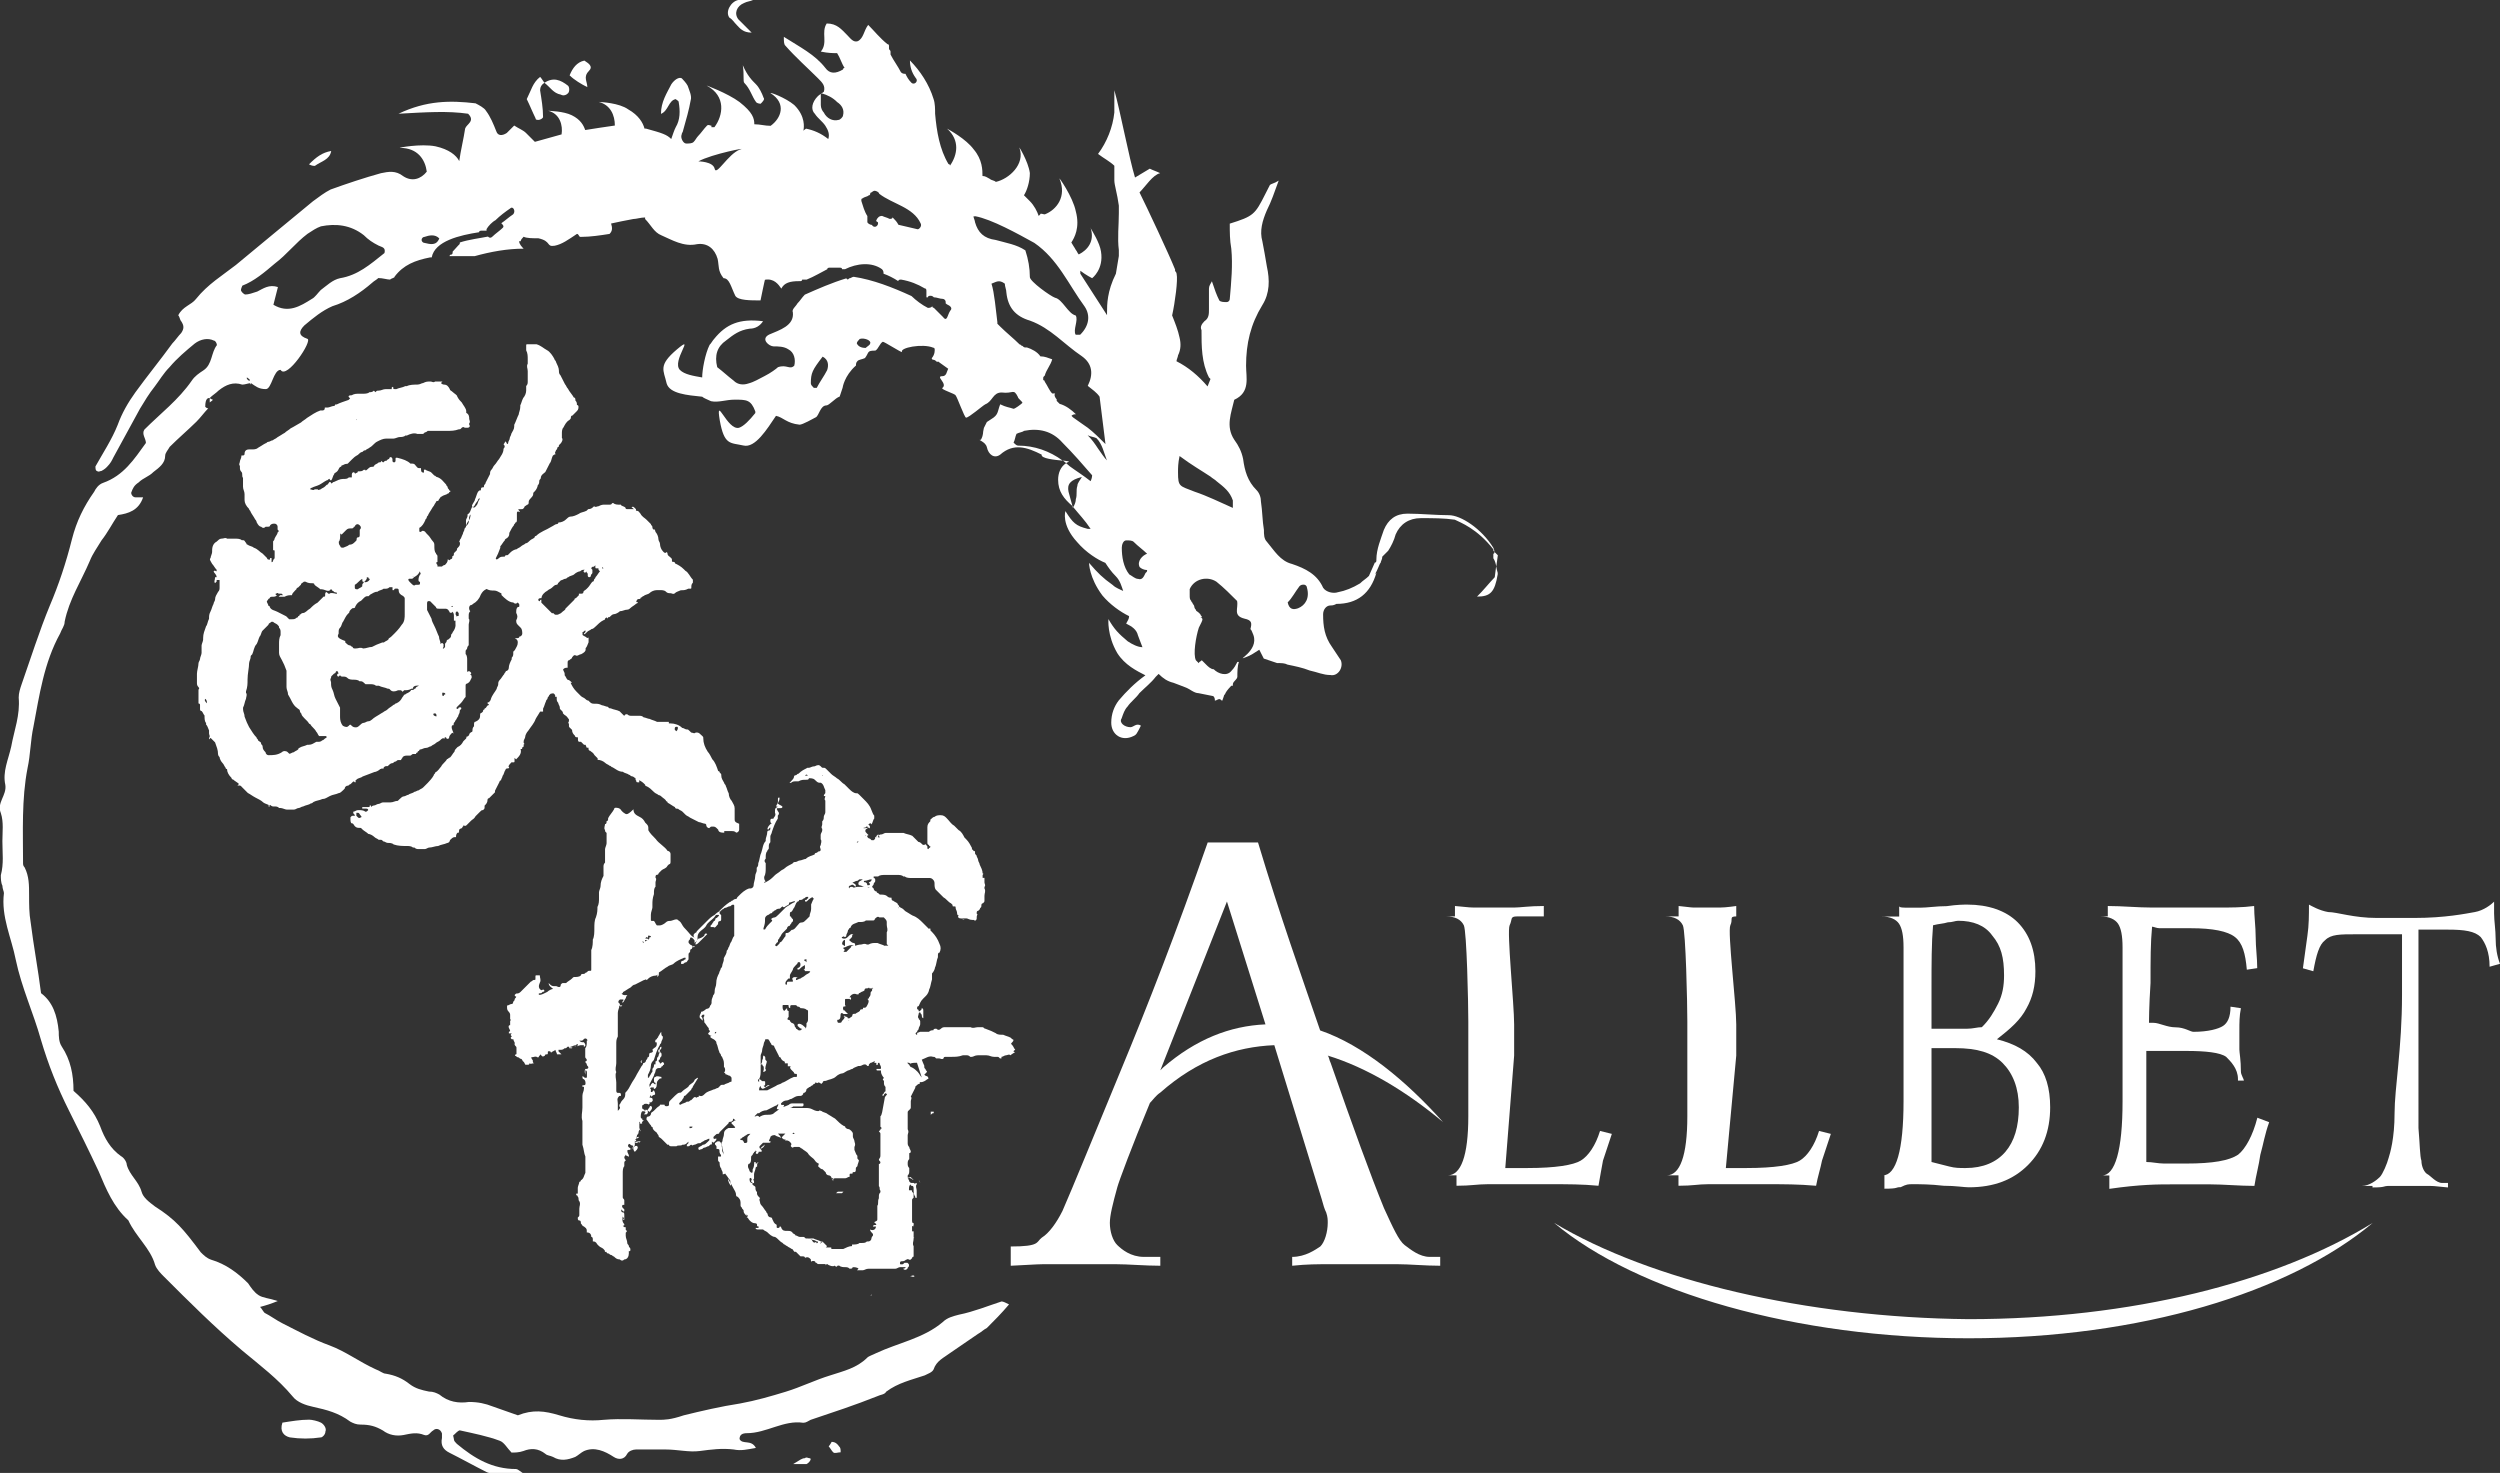 <?xml version="1.0" encoding="utf-8"?>
<!-- Generator: Adobe Illustrator 24.3.0, SVG Export Plug-In . SVG Version: 6.00 Build 0)  -->
<svg version="1.1" id="圖層_1" xmlns="http://www.w3.org/2000/svg" xmlns:xlink="http://www.w3.org/1999/xlink" x="0px" y="0px"
	 viewBox="0 0 1778.4 1047.8" style="enable-background:new 0 0 1778.4 1047.8;" xml:space="preserve">
<rect x="0" y="0" width="1778.4" height="1047.8" fill="#333333" stroke="none"/>
<style type="text/css">
	.st0{fill:#FFFFFF;}
</style>
<g>
	<path class="st0" d="M251.4,580.3c-1.1,0-1.1,0-2.1,1.1v1.1c0,1.1,0,3.2,1.1,3.2c1.1,0,1.1,1.1,2.1,2.1c1.1,1.1,2.1,1.1,3.2,1.1
		c1.1,0,1.1,0,2.1,1.1c1.1,1.1,3.2,2.1,4.2,3.2c1.1,0,3.2,1.1,4.2,2.1c1.1,1.1,2.1,1.1,3.2,2.1h1.1c1.1,0,1.1,0,2.1,1.1
		c1.1,0,2.1,1.1,3.2,1.1c1.1,0,3.2,0,4.2,1.1c3.2,1.1,6.3,1.1,9.5,1.1c1.1,0,3.2,0,4.2,1.1h1.1c1.1,1.1,2.1,1.1,3.2,1.1h4.2
		c1.1,0,2.1-1.1,3.2-1.1c2.1,0,4.2-1.1,6.3-1.1c2.1-1.1,4.2-1.1,6.3-2.1c1.1,0,2.1-1.1,2.1-2.1c1.1-1.1,2.1-2.1,3.2-2.1h1.1
		c0-1.1,0-2.1,1.1-3.2c0,0,1.1,1.1,1.1-2.1c0,0,1.1-1.1,2.1-1.1c0-1.1,1.1-1.1,1.1-2.1c1.1,1.1,2.1,0,2.1,0l1.1-1.1l2.1-2.1
		c1.1-1.1,2.1-1.1,3.2-3.2l3.2-3.2c1.1-1.1,1.1-1.1,2.1-1.1c1.1-1.1,1.1-1.1,1.1-2.1v-1.1c1.1-1.1,2.1-2.1,2.1-4.2
		c0,0,0-1.1,1.1-1.1l4.2-4.2v-1.1l3.2-6.3c0,0,0-1.1,1.1-1.1c0-1.1,1.1-2.1,1.1-3.2c1.1-1.1,1.1-3.2,2.1-4.2c0-1.1,1.1-1.1,2.1-1.1
		c0,0,1.1-1.1,0-1.1c0-1.1,1.1-2.1,2.1-3.2h1.1c1.1,0,1.1,0,1.1-1.1v-2.1l1.1,1.1c2.1-2.1,4.2-4.2,3.2-7.4h1.1v-1.1
		c0,0,1.1,0,1.1-1.1v-1.1c1.1,0,0-1.1,0-1.1v-1.1c0-1.1,1.1-2.1,1.1-3.2s1.1-3.2,2.1-4.2c2.1-3.2,4.2-5.3,5.3-8.4
		c1.1-2.1,2.1-3.2,3.2-5.3h2.1v-2.1c1.1-2.1,1.1-3.2,2.1-5.3c0-1.1,1.1-1.1,1.1-2.1c0-1.1,1.1-1.1,1.1-2.1l1.1-1.1
		c1.1,0,2.1-1.1,3.2,1.1v1.1h1.1v1.1c0,1.1,0,2.1,1.1,3.2c0,1.1,1.1,2.1,1.1,3.2s0,1.1,1.1,2.1c1.1,1.1,1.1,1.1,1.1,2.1l1.1,1.1
		c2.1,1.1,2.1,2.1,3.2,3.2v1.1c0,1.1-1.1,1.1,0,2.1v1.1c0,1.1,0,1.1,1.1,2.1l1.1,1.1c0,2.1,1.1,3.2,2.1,4.2c0,1.1,1.1,1.1,2.1,1.1
		v1.1c0,1.1,0,2.1,1.1,2.1h1.1l2.1,2.1h1.1c1.1,2.1,0,2.1,2.1,2.1c0,1.1,0,2.1,1.1,2.1c1.1,1.1,2.1,1.1,3.2,3.2l1.1,1.1l1.1,1.1v1.1
		c2.1,0,4.2,1.1,5.3,2.1c1.1,1.1,2.1,1.1,3.2,2.1c1.1,0,1.1,1.1,2.1,1.1c2.1,1.1,4.2,3.2,7.4,3.2c1.1,1.1,3.2,1.1,4.2,2.1
		c1.1,0,1.1,1.1,2.1,1.1s2.1,1.1,2.1,1.1c1.1,0,0,1.1,1.1,2.1c0,1.1,0,1.1,2.1,1.1V555c2.1,1.1,3.2,2.1,4.2,3.2c0,0,0,1.1,1.1,1.1
		c2.1,1.1,3.2,2.1,5.3,4.2c1.1,1.1,2.1,1.1,3.2,2.1c1.1,0,2.1,1.1,2.1,1.1c1.1,1.1,3.2,2.1,3.2,3.2c0,0,1.1,0,1.1,1.1
		c2.1,1.1,3.2,2.1,5.3,3.2c0,1.1,1.1,1.1,2.1,1.1c1.1,1.1,2.1,1.1,3.2,2.1l2.1,2.1c1.1,1.1,2.1,1.1,3.2,2.1l6.3,3.2
		c1.1,0,3.2,1.1,4.2,1.1c0,0,1.1,0,1.1,1.1c0,1.1,1.1,2.1,2.1,2.1c1.1-1.1,1.1-1.1,2.1-1.1h1.1c1.1,0,2.1,1.1,2.1,1.1l1.1,1.1
		c0,1.1,1.1,2.1,3.2,2.1h1.1v-1.1h5.3c1.1,0,2.1,0,3.2,1.1c1.1,0,2.1-1.1,2.1-2.1v-4.2c-3.2-1.1-3.2-2.1-3.2-3.2V575
		c0-2.1-1.1-3.2-2.1-5.3c-1.1-1.1-2.1-3.2-2.1-5.3c-1.1-2.1-1.1-3.2-2.1-5.3c0-1.1-1.1-1.1-1.1-2.1c-1.1-2.1-2.1-3.2-2.1-5.3
		c0-1.1,0-1.1-1.1-2.1c0,0,0-1.1-1.1-1.1c-1.1-3.2-2.1-6.3-4.2-8.4c-1.1-2.1-2.1-4.2-3.2-5.3c-2.1-3.2-3.2-6.3-3.2-9.5
		c0-1.1,0-1.1-1.1-2.1c-1.1-1.1-2.1-2.1-3.2-2.1h-1.1c-1.1,1.1-2.1,0-3.2,0l-1.1-1.1c-1.1-1.1-1.1-1.1-2.1-1.1
		c-1.1,0-2.1-1.1-3.2-1.1c-2.1-2.1-5.3-3.2-8.4-3.2h-1.1v-1.1h-8.4c-2.1-1.1-3.2-1.1-5.3-2.1c-1.1,0-3.2-1.1-4.2-1.1
		c-1.1-1.1-2.1-1.1-3.2-1.1h-5.3c-1.1,0-2.1,0-3.2-1.1h-1.1l-1.1,1.1l-1.1-1.1l-2.1-2.1c-2.1-1.1-4.2-1.1-6.3-2.1
		c-1.1,0-1.1,0-2.1-1.1c-1.1,0-3.2-1.1-4.2-1.1c-2.1-1.1-3.2-1.1-5.3-1.1c-1.1,0-2.1,0-3.2-1.1l-1.1-1.1c-1.1,0-2.1-1.1-2.1-1.1
		c-1.1-1.1-2.1-1.1-3.2-2.1l-3.2-3.2c-2.1-2.1-3.2-4.2-4.2-6.3h1.1c-1.1-1.1-2.1-2.1-3.2-2.1c-1.1-1.1-1.1-2.1-2.1-3.2v-1.1
		c0-1.1-1.1-2.1-1.1-3.2c1.1-1.1,2.1-1.1,3.2-1.1v-3.2c0-1.1,0-2.1,1.1-2.1c1.1-1.1,2.1-1.1,2.1-2.1c1.1-1.1,1.1-2.1,3.2-1.1
		c1.1,0,2.1-1.1,3.2-1.1c2.1-1.1,3.2-2.1,3.2-3.2v-1.1c1.1-1.1,1.1-2.1,2.1-4.2v-4.2c0,1.1,0,1.1-1.1,1.1c-1.1-1.1-2.1-1.1-3.2-2.1
		v-2.1c1.1,0,1.1-1.1,2.1-1.1v1.1l-1.1,1.1c0,1.1,1.1,0,1.1,0l1.1-1.1c1.1-1.1,2.1-1.1,3.2-2.1c1.1,0,2.1-1.1,3.2-2.1
		c1.1-1.1,3.2-3.2,5.3-4.2c0,0,1.1,0,1.1-1.1c1.1-1.1,1.1-1.1,2.1,0c0-1.1,0-1.1,1.1-1.1c1.1-1.1,2.1-2.1,3.2-2.1
		c1.1,0,3.2-1.1,4.2-2.1c2.1,0,3.2-1.1,5.3-1.1c1.1,0,2.1-1.1,2.1-1.1c1.1-1.1,3.2-2.1,4.2-3.2c0,0,1.1,0,1.1-1.1h-1.1
		c0-1.1,1.1-2.1,1.1-2.1c1.1,0,2.1,0,2.1-1.1c1.1,0,1.1-1.1,2.1-1.1c1.1-1.1,3.2-1.1,4.2-2.1c1.1-1.1,3.2-2.1,5.3-2.1h2.1
		c1.1,0,3.2,0,4.2,1.1s2.1,1.1,3.2,1.1c1.1,0,2.1,1.1,3.2,0c1.1-1.1,2.1-1.1,4.2-2.1c2.1,0,3.2,0,5.3-1.1h1.1c1.1,0,1.1,0,1.1-1.1
		c0-1.1,0-2.1,1.1-3.2v-2.1c-2.1-2.1-3.2-5.3-5.3-6.3l-1.1-1.1c-2.1-2.1-4.2-3.2-6.3-4.2c0-1.1-1.1-1.1-1.1-1.1
		c-1.1,0-1.1,0-1.1-1.1c0-1.1,0-1.1-1.1-2.1c-1.1-1.1-2.1-1.1-2.1-3.2c0,0-1.1-1.1-1.1,0c-1.1,0-1.1,0-2.1-1.1
		c-1.1-1.1-2.1-3.2-2.1-5.3c0-1.1-1.1-2.1-1.1-3.2c0-2.1-1.1-4.2-2.1-5.3c0-1.1-1.1-2.1-1.1-2.1V377c-1.1-1.1-1.1-1.1-1.1-2.1
		c0-1.1-1.1-1.1-1.1-2.1l-3.2-3.2c-1.1-1.1-3.2-2.1-4.2-4.2c-1.1-1.1-1.1-2.1-3.2-2.1v-1.1c-2.1-2.1-2.1-2.1-3.2-1.1
		c1.1,0,1.1,1.1,2.1,1.1h-5.3c0,0-1.1,0-1.1-1.1c-1.1-1.1-3.2-1.1-3.2-2.1h-1.1c-1.1,0-3.2,0-4.2-1.1h-1.1c0,1.1-1.1,1.1-2.1,1.1
		h-3.2c-1.1,0-2.1,0-4.2,1.1c-1.1,0-2.1,1.1-3.2,0c-1.1,1.1-2.1,2.1-4.2,2.1l-1.1,1.1c-2.1,1.1-4.2,1.1-5.3,2.1
		c-2.1,1.1-4.2,2.1-6.3,2.1c-1.1,0-2.1,1.1-3.2,2.1c-1.1,1.1-3.2,2.1-5.3,2.1c0,1.1-1.1,1.1-1.1,1.1c-1.1,0-2.1,1.1-4.2,2.1
		c-3.2,2.1-7.4,3.2-10.5,6.3c0,0-1.1,0-1.1,1.1c-1.1,1.1-2.1,1.1-3.2,2.1c-1.1,1.1-2.1,2.1-3.2,2.1c-1.1,1.1-2.1,1.1-3.2,2.1
		c-1.1,1.1-2.1,1.1-3.2,2.1c-1.1,0-3.2,1.1-4.2,2.1l-2.1,2.1c-1.1,0-2.1,0-2.1,1.1h-1.1c-1.1,0-2.1,0-3.2,1.1
		c-1.1,1.1-2.1,1.1-2.1,0c1.1-2.1,2.1-4.2,3.2-7.4v-1.1c1.1-1.1,2.1-3.2,3.2-4.2c0-1.1,1.1-1.1,2.1-2.1c1.1-1.1,1.1-2.1,1.1-3.2
		c1.1-2.1,2.1-4.2,3.2-5.3c0-1.1,1.1-1.1,1.1-2.1c1.1,0,1.1-1.1,1.1-2.1v-4.2c0-1.1,0-2.1,2.1-1.1c0-1.1-1.1-1.1-1.1-2.1h2.1
		c1.1,0,1.1,0,2.1-1.1c0-1.1,1.1-1.1,2.1-2.1c1.1,0,1.1-1.1,1.1-2.1c0-1.1,1.1-2.1,2.1-3.2c0,0,1.1-1.1,1.1-2.1c0-1.1,0-1.1,1.1-2.1
		c1.1-1.1,2.1-3.2,2.1-4.2c1.1-1.1,1.1-2.1,1.1-3.2c0-1.1,1.1-1.1,1.1-2.1c0-2.1,2.1-3.2,3.2-4.2l3.2-6.3c1.1-1.1,1.1-3.2,2.1-5.3
		c0,0,1.1-1.1,2.1-1.1c-1.1-1.1,0-2.1,0-2.1c0-1.1,1.1-1.1,1.1-2.1c0,0,0-1.1,1.1-1.1c0-1.1,0-1.1,1.1-2.1c1.1-1.1,2.1-3.2,1.1-4.2
		v-3.2c0-1.1,0-3.2,1.1-4.2c1.1-2.1,2.1-4.2,4.2-5.3c1.1-1.1,1.1-1.1,1.1-2.1c0,0,0-1.1,1.1-1.1l3.2-3.2c1.1-1.1,1.1-2.1,1.1-3.2
		c0,0,0-1.1-1.1-1.1c0-1.1,0-2.1-1.1-3.2c0-1.1,0-2.1-1.1-2.1c-1.1-2.1-3.2-4.2-4.2-6.3c-1.1-1.1-1.1-2.1-2.1-3.2l-3.2-6.3
		c-1.1-1.1-1.1-2.1-1.1-3.2c0-2.1-1.1-4.2-2.1-6.3c0-1.1-1.1-1.1-1.1-2.1c-1.1-2.1-3.2-5.3-5.3-6.3c-2.1-1.1-4.2-3.2-7.4-4.2h-6.3
		c-1.1,0-1.1,0-1.1,1.1v3.2c1.1,2.1,1.1,4.2,1.1,6.3v3.2c-1.1,2.1,0,3.2,0,5.3v7.4c0,1.1,0,2.1-1.1,3.2v3.2c0,2.1-1.1,4.2-2.1,5.3
		c-1.1,2.1-1.1,3.2-2.1,5.3v1.1c0,2.1-1.1,4.2-1.1,5.3c-1.1,2.1-2.1,5.3-3.2,7.4v1.1c0,2.1-1.1,3.2-2.1,5.3c0,1.1-1.1,2.1-1.1,3.2
		c0,1.1-1.1,2.1-1.1,3.2c0,1.1-1.1,1.1-1.1,0l-1.1-1.1c0,1.1-1.1,2.1-1.1,2.1c1.1,1.1,1.1,2.1,0,3.2c0,3.2-2.1,5.3-3.2,7.4
		c-1.1,1.1-2.1,3.2-3.2,4.2c-1.1,1.1-1.1,2.1-2.1,3.2c-1.1,1.1-1.1,2.1-1.1,3.2l-3.2,6.3c0,1.1-1.1,1.1-1.1,2.1s0,1.1-1.1,1.1
		c-1.1,0-1.1,1.1-1.1,2.1c-1.1,0-1.1,0-2.1,1.1c-1.1,2.1-1.1,3.2-2.1,5.3c0,1.1-1.1,2.1-2.1,4.2v1.1h1.1c1.1-1.1,1.1-2.1,2.1-3.2
		c0.5-0.5,0.8-1.1,1.1-1.6c0-0.5,0.2-0.7,1-1.5c0,0,0,0,0,0v0v1.1c-1.1,1.1-1.1,3.2-2.1,4.2c-1.1,1.1-1.1,2.1-3.2,1.1
		c-1.1,2.1-1.1,4.2-3.2,5.3v1.1c0,1.1-1.1,2.1-1.1,3.2v4.2c0-1.1,1.1-3.2,2.1-4.2c0-1.1,0-3.2,1.1-4.2c0,1.1,0,2.1-1.1,4.2
		c0,2.1-1.1,3.2-2.1,4.2c0,1.1-1.1,1.1-1.1,2.1c0,1.1-1.1,2.1-1.1,3.2c-1.1,2.1-1.1,3.2-2.1,4.2c0,1.1-1.1,1.1,0,2.1v1.1
		c0,1.1-1.1,2.1-2.1,3.2c0,1.1,0,1.1-1.1,2.1l-1.1,1.1c0,1.1,0,2.1-1.1,2.1c0,1.1,0,2.1-1.1,2.1c-1.1,1.1-1.1,1.1-2.1,0
		c0,2.1-1.1,3.2-2.1,4.2c0,0-1.1,0-2.1,1.1h-3.2v-1.1c-1.1-1.1-1.1-2.1,0-2.1v-4.2c0-1.1-1.1-1.1-1.1-2.1c-1.1-1.1-1.1-3.2-1.1-5.3
		c0-1.1,0-2.1-1.1-3.2c-1.1-1.1-2.1-3.2-3.2-4.2l-1.1-1.1c-1.1-1.1-1.1-2.1-3.2-2.1c-1.1,1.1-2.1,1.1-2.1,0v-2.1
		c2.1-1.1,3.2-3.2,4.2-5.3c0-1.1,1.1-1.1,1.1-2.1c0-1.1,1.1-1.1,1.1-2.1c1.1-2.1,2.1-3.2,3.2-5.3c1.1-1.1,1.1-2.1,2.1-3.2
		c0-1.1,1.1-1.1,1.1-1.1s1.1,0,1.1-1.1c1.1-1.1,1.1-2.1,2.1-2.1c1.1-1.1,3.2-1.1,4.2-2.1c0,0,1.1,0,1.1-1.1c1.1,0,1.1-1.1,0-1.1
		c0-1.1-1.1-1.1-1.1-2.1c0-1.1-1.1-1.1-1.1-2.1c-2.1-2.1-3.2-4.2-6.3-5.3c-1.1,0-1.1-1.1-2.1-1.1l-2.1-2.1c-1.1-1.1-3.2-1.1-4.2-2.1
		h-1.1v2.1c-2.1,0-2.1-1.1-2.1-3.2h-1.1c-1.1,0-1.1,0-2.1-1.1c-1.1-1.1-1.1-2.1-3.2-2.1h-1.1c-2.1-2.1-5.3-3.2-9.5-4.2
		c-1.1,0-1.1,0-1.1,1.1v1.1c0,0,0,1.1-1.1,1.1c0,0-1.1,0-1.1-1.1v-1.1c0-1.1-1.1-2.1-2.1-1.1c0,0,0,1.1-1.1,1.1l-1.1,1.1
		c-1.1,0-1.1,0-2.1,1.1c0,0-1.1,0-1.1-1.1l-1.1,1.1h-1.1c-1.1,1.1-2.1,1.1-3.2,2.1c0,1.1-1.1,1.1-2.1,1.1c-1.1,0-2.1,1.1-3.2,2.1
		c0,0-1.1,1.1-1.1,0h-1.1c-1.1,1.1-2.1,1.1-4.2,1.1c0,0,0,1.1-1.1,1.1c0,0-1.1,1.1-1.1,0c-1.1-1.1-2.1,0-2.1,1.1v2.1h-2.1
		c-1.1,1.1-2.1,1.1-4.2,1.1c-2.1,0-4.2,1.1-6.3,2.1c-1.1,0-1.1,1.1-2.1,1.1c0,0,0-1.1-1.1-1.1c-1.1,1.1-1.1,2.1-2.1,2.1l-1.1,1.1
		c-1.1,1.1-2.1,1.1-3.2,2.1c-1.1,0-1.1,1.1-2.1,0h-2.1c-1.1,1.1-2.1,0-3.2,0c0-1.1,1.1-1.1,1.1-1.1c2.1-1.1,3.2-1.1,5.3-2.1
		c2.1-1.1,3.2-2.1,5.3-3.2c1.1,0,1.1-1.1,2.1-1.1c0,0,0,1.1,1.1,1.1c1.1-1.1,1.1-3.2,2.1-4.2c0-1.1,1.1-1.1,2.1-2.1
		c1.1-1.1,1.1-2.1,2.1-3.2c0,0,1.1,0,1.1-1.1c1.1,0,2.1-1.1,3.2-1.1s1.1,0,2.1-1.1l2.1-2.1c1.1-1.1,2.1-2.1,4.2-3.2
		c1.1-1.1,2.1-2.1,3.2-2.1c1.1-1.1,1.1-1.1,2.1-1.1c1.1-1.1,2.1-1.1,3.2-2.1c2.1-1.1,3.2-3.2,5.3-4.2c2.1-1.1,4.2-2.1,6.3-2.1h5.3
		c1.1,0,3.2-1.1,4.2-1.1s3.2,0,4.2-1.1h1.1c2.1-1.1,5.3-2.1,7.4-1.1h3.2c1.1,0,1.1,0,2.1-1.1c1.1,0,2.1-1.1,2.1-1.1h13.7
		c3.2,0,5.3,0,8.4-1.1c1.1,0,1.1,0,2.1-1.1c0,0,1.1-1.1,2.1,0h2.1c1.1,0,2.1-1.1,1.1-2.1v-1.1c1.1-1.1,0-2.1,0-3.2
		c0-1.1,0-3.2-2.1-4.2v-1.1c0-2.1-2.1-4.2-3.2-6.3c-1.1-1.1-2.1-2.1-3.2-4.2c0-1.1-2.1-2.1-3.2-3.2c-1.1-1.1-2.1-1.1-2.1-2.1
		c-1.1-2.1-2.1-3.2-4.2-3.2c-1.1,0-2.1-1.1-2.1-1.1l1.1-1.1h-5.3c-1.1,1.1-2.1,0-3.2,0c-2.1,0-3.2,0-5.3,1.1c-1.1,0-2.1,1.1-4.2,1.1
		c-2.1,0-5.3,0-7.4,1.1h-1.1c-2.1,1.1-4.2,1.1-6.3,2.1h-1.1c-1.1,0-1.1,0-1.1-1.1c0,0,0-1.1-1.1,0v1.1h-4.2c-2.1,0-3.2,1.1-5.3,1.1
		c-1.1,0-1.1,0-2.1,1.1l-1.1-1.1c-1.1,1.1-2.1,1.1-3.2,1.1c-1.1,1.1-3.2,1.1-5.3,1.1h-2.1c-2.1,0-3.2,0-5.3,1.1
		c-1.1,0-2.1,0-2.1,1.1l1.1,1.1l-1.1,1.1c-3.2,1.1-6.3,2.1-8.4,3.2h-1.1c0,0,0,1.1-1.1,1.1c-1.1,0-3.2,1.1-4.2,1.1h-2.1
		c0,2.1-1.1,2.1-2.1,2.1h-1.1c-3.2,1.1-6.3,3.2-9.5,5.3c-1.1,1.1-3.2,2.1-4.2,3.2c-2.1,1.1-5.3,3.2-7.4,4.2
		c-1.1,1.1-3.2,2.1-4.2,3.2c-2.1,1.1-3.2,2.1-5.3,3.2c-1.1,1.1-2.1,1.1-3.2,2.1c-1.1,0-2.1,1.1-3.2,1.1c-1.1,0-1.1,1.1-2.1,1.1
		c-2.1,1.1-3.2,2.1-5.3,3.2c-1.1,1.1-3.2,1.1-4.2,1.1h-2.1c-2.1,0-3.2,1.1-3.2,3.2c0,1.1-1.1,1.1-1.1,1.1h-1.1
		c0,2.1-1.1,3.2-1.1,4.2c0,1.1-1.1,2.1,0,3.2v1.1c0,1.1,0,2.1,1.1,3.2c1.1,1.1,0,3.2,1.1,4.2v6.3c0,2.1,1.1,3.2,1.1,5.3v4.2
		c0,2.1,1.1,4.2,3.2,6.3c0,1.1,1.1,1.1,1.1,2.1c1.1,2.1,2.1,3.2,3.2,5.3c0,0,1.1,1.1,1.1,2.1c1.1,2.1,2.1,3.2,3.2,3.2
		c1.1,1.1,2.1,1.1,3.2,0h1.1c1.1,0,2.1,0,2.1-1.1c1.1-1.1,2.1-1.1,3.2-1.1c1.1,0,2.1,1.1,2.1,2.1v2.1c1.1,1.1,1.1,1.1,0,2.1
		c0,1.1-1.1,2.1-2.1,4.2c0,1.1-1.1,2.1-1.1,2.1v6.3c1.1,0,1.1,0,1.1,1.1v4.2c0,1.1-1.1,1.1-1.1,2.1c0,0,0,1.1-1.1,1.1V397h-1.1v1.1
		c-1.1,0-2.1,0-2.1-1.1l-3.2-3.2c-2.1-1.1-3.2-3.2-6.3-4.2c-1.1-1.1-3.2-1.1-4.2-2.1c0,0-1.1,0-1.1-1.1c-1.1-1.1-1.1-2.1-2.1-2.1
		h-1.1c-1.1-1.1-3.2-1.1-4.2-1.1h-6.3c-1.1-1.1-2.1,0-4.2,0c-1.1,0-2.1,1.1-3.2,2.1c-2.1,1.1-3.2,3.2-3.2,6.3v1.1
		c0,1.1-1.1,3.2-1.1,4.2c-1.1,1.1,0,2.1,1.1,4.2c1.1,1.1,2.1,3.2,3.2,4.2v1.1c-1.1,0-1.1-1.1-2.1,0c0,1.1,2.1,2.1,2.1,4.2h-1.1
		c0,2.1-1.1,3.2,0,4.2l1.1-1.1v-1.1h2.1v5.3c0,1.1,0,2.1-1.1,3.2c-1.1,2.1-2.1,3.2-2.1,5.3c0,1.1-1.1,2.1-1.1,3.2
		c-1.1,2.1-1.1,3.2-2.1,5.3c-1.1,2.1-1.1,3.2-1.1,5.3c-1.1,2.1-1.1,4.2-2.1,5.3c-1.1,3.2-2.1,5.3-2.1,8.4v1.1c0,1.1-1.1,3.2-1.1,4.2
		v5.3c0,1.1-1.1,3.2-1.1,4.2c0,1.1-1.1,2.1-1.1,3.2c0,2.1-1.1,5.3-1.1,7.4v6.3c0,1.1,0,2.1,1.1,3.2c1.1,1.1,0,1.1,0,2.1v9.5
		c0,0,1.1,0,1.1,1.1v3.2c0,0,0,1.1,1.1,1.1c1.1,1.1,1.1,2.1,2.1,3.2c0,2.1,0,4.2,1.1,5.3v1.1c1.1,1.1,1.1,2.1,2.1,4.2v2.1
		c0,1.1,1.1,2.1,0,3.2v1.1l1.1-1.1l3.2,3.2c1.1,3.2,2.1,5.3,2.1,8.4c0,1.1,1.1,2.1,1.1,2.1c0,1.1,1.1,3.2,2.1,4.2
		c1.1,1.1,1.1,2.1,2.1,3.2c0,0,0,1.1,1.1,1.1c0,2.1,1.1,4.2,3.2,6.3c0,0,0,1.1,1.1,1.1c1.1,1.1,3.2,2.1,4.2,3.2l-1.1,1.1h1.1
		c1.1,0,1.1,0,2.1,1.1l4.2,4.2c2.1,1.1,3.2,2.1,5.3,3.2c2.1,1.1,4.2,2.1,5.3,3.2c1.1,1.1,2.1,1.1,4.2,2.1v1.1c1.1,1.1,0-1.1,1.1-1.1
		c0,0,1.1,1.1,2.1,1.1h1.1c1.1,0,2.1,0,3.2,1.1h1.1c1.1,0,3.2,1.1,4.2,1.1h5.3c1.1,0,2.1-1.1,3.2-1.1c1.1,0,2.1-1.1,3.2-1.1
		c2.1-1.1,4.2-1.1,5.3-2.1c1.1,0,2.1-1.1,2.1-1.1c2.1-1.1,4.2-1.1,6.3-2.1c2.1,0,3.2-1.1,5.3-2.1c2.1-1.1,4.2-1.1,6.3-2.1
		c1.1,0,2.1-1.1,3.2-2.1l1.1-1.1c0-1.1,1.1-2.1,2.1-2.1c1.1,0,1.1-1.1,2.1-1.1l1.1-1.1c1.1-1.1,1.1-1.1,2.1,0c1.1-1.1,0-1.1,0-1.1
		l1.1-1.1c1.1-1.1,3.2-1.1,4.2-2.1c3.2-1.1,5.3-2.1,8.4-3.2c1.1,0,3.2-1.1,4.2-2.1c1.1,0,1.1-1.1,2.1,0c0-1.1,1.1-2.1,2.1-2.1h1.1
		c1.1-1.1,2.1-2.1,3.2-2.1c1.1,0,1.1-1.1,2.1-1.1s1.1-1.1,2.1-1.1h2.1c0-1.1,1.1-1.1,1.1-2.1c1.1-1.1,2.1-1.1,4.2-1.1h1.1
		c1.1,0,1.1-1.1,2.1-1.1h2.1c0-1.1,1.1-1.1,1.1-1.1c0-1.1,1.1-1.1,1.1-1.1c0-1.1,1.1-1.1,1.1-1.1c1.1,0,2.1-1.1,4.2-1.1
		c1.1,0,2.1-1.1,3.2-1.1c1.1-1.1,2.1-1.1,3.2-2.1c1.1-1.1,2.1-1.1,3.2-2.1c1.1-1.1,2.1-2.1,3.2-1.1c0-1.1,0-1.1,1.1-1.1
		c0,0,0,1.1,1.1,1.1c1.1,0,1.1-1.1,1.1-1.1c0-1.1,1.1-2.1,2.1-3.2c0.9,0,1,0.8,1,1c0-2.1-2.1-4.2-1-6.3c1.1,0,1.1,0,1.1-1.1
		c0-1.1,1.1-1.1,1.1-2.1c1.1-1.1,1.1-2.1,2.1-3.2c0-1.1,1.1-2.1,1.1-3.2c0-1.1,0-1.1,1.1-2.1c0-1.1,0-1.1-1.1-1.1c0,0-1.1,0-1.1,1.1
		h-1.1v-1.1l1.1-1.1l2.1-2.1c1.1-1.1,2.1-3.2,3.2-4.2v-8.4c0,0,0-1.1,1.1-1.1c2.1-1.1,2.1-2.1,3.2-4.2c0-1.1,0-2.1-1.1-2.1
		c1.1-1.1,1.1-1.1,0-2.1c-1.1-1.1-1.1,0-2.1,0v-8.4c0-1.1,0-3.2-1.1-4.2v-2.1c0-1.1,1.1-1.1,1.1-2.1c0-1.1,1.1-2.1,1.1-2.1v-14.7
		c0-1.1,1.1-3.2,0-4.2v-2.1c0-1.1,0-2.1,1.1-3.2c-1.1-1.1-1.1-3.2,0-4.2c1.1,0,2.1-1.1,2.1-1.1c2.1-1.1,4.2-3.2,5.3-6.3
		c1.1-2.1,2.1-3.2,4.2-4.2c2.1,1.1,3.2,1.1,5.3,1.1s3.2,1.1,5.3,2.1v1.1c2.1,2.1,5.3,5.3,8.4,5.3c1.1,1.1,2.1,1.1,3.2,0
		c1.1,1.1,1.1,1.1,1.1,2.1c0,1.1,0,1.1-1.1,1.1c-1.1,1.1-1.1,2.1-1.1,4.2c1.1,2.1,1.1,3.2,0,5.3c0,1.1,0,2.1,1.1,3.2l2.1,2.1
		c1.1,1.1,1.1,3.2,1.1,4.2c0,1.1-1.1,2.1-2.1,2.1c0,1.1-1.1,1.1-2.1,1.1h-1.1c2.1,1.1,2.1,2.1,2.1,3.2c0,2.1-1.1,3.2-2.1,5.3
		l-1.1,1.1v1.1c0,1.1,0,2.1-1.1,3.2v1.1c-1.1,2.1-2.1,4.2-2.1,6.3c0,1.1-1.1,2.1-2.1,2.1c0,1.1-1.1,1.1-1.1,2.1
		c-1.1,1.1-2.1,3.2-3.2,4.2c-1.1,1.1-1.1,2.1-1.1,3.2c0,1.1-1.1,2.1-1.1,3.2c-1.1,2.1-3.2,4.2-4.2,7.4c0,1.1-1.1,1.1-1.1,2.1h-1.1
		v1.1c1.1,0,1.1,1.1,0,1.1c-1.1,1.1-1.1,2.1-2.1,2.1c0,0,0,1.1-1.1,1.1c0,1.1,0,1.1-1.1,2.1c-1.1,0-1.1,1.1-1.1,2.1
		c0,2.1-1.1,3.2-3.2,4.2c-1.1,0-1.1,1.1-1.1,2.1v1.1c-1.1,1.1-1.1,2.1-1.1,3.2c0,1.1-1.1,1.1-1.1,1.1l-1.1,1.1
		c0,1.1-1.1,2.1-2.1,2.1c0,1.1,0,1.1-1.1,2.1l-1.1,1.1c-1.1,2.1-2.1,3.2-4.2,4.2c-1.1,1.1-2.1,2.1-2.1,3.2c-1.1,1.1-2.1,3.2-3.2,4.2
		c-1.1,0-1.1,1.1-2.1,1.1c-1.1,2.1-3.2,3.2-4.2,5.3c-1.1,1.1-2.1,3.2-4.2,4.2c0,1.1-1.1,1.1-1.1,2.1c-1.1,2.1-3.2,4.2-4.2,5.3
		l-3.2,3.2c-1.1,1.1-2.1,1.1-3.2,2.1c-1.1,0-2.1,1.1-3.2,1.1c-1.1,1.1-3.2,1.1-4.2,2.1c-1.1,0-2.1,1.1-3.2,1.1
		c-1.1,0-2.1,1.1-3.2,2.1l-1.1,1.1c-2.1,0-3.2,1.1-5.3,1.1h-5.3c-1.1,0-2.1,1.1-3.2,1.1c-1.1,0-2.1,1.1-3.2,1.1
		c-1.1,0-2.1,1.1-2.1,1.1v-1.1H263c0,1.1,0,1.1-1.1,1.1h-4.2v1.1h2.1c1.1,0,2.1,0,2.1,1.1c-1.1,1.1-1.1,1.1-2.1,1.1
		c-1.1-1.1-3.2-1.1-4.2-1.1h-1.1c-1.1,0-2.1,1.1-3.2,1.1v1.1c1.1,1.1,1.1,1.1,1.1,2.1C252.5,580.3,252.5,580.3,251.4,580.3z
		 M480,518.1c0-1.1,1.1-1.1,1.1-1.1c1.1,0,1.1,0,1.1,1.1c0,0,0,1.1-1.1,2.1l-1.1-1.1V518.1z M428.4,403.3c1.1,1.1,1.1,1.1,0,1.1
		V403.3z M385.2,425.5c0-2.1,2.1-4.2,4.2-5.3c1.1-1.1,2.1-1.1,3.2-2.1c1.1-1.1,2.1-2.1,3.2-2.1c0,0,1.1,0,1.1-1.1l2.1-2.1
		c1.1,0,2.1-1.1,3.2-1.1s1.1-1.1,2.1-1.1c1.1-1.1,3.2-1.1,4.2-2.1c1.1-1.1,3.2-2.1,4.2-2.1c1.1-1.1,2.1-1.1,3.2-1.1
		c-1.1,1.1-1.1,1.1,0,2.1c0,0,1.1,0,1.1-1.1c0,1.1,1.1,1.1,1.1,2.1v1.1c0,0,0,1.1,1.1,1.1c0,0,1.1,0,1.1-1.1c0-1.1,1.1-1.1,1.1-2.1
		v-2.1c-1.1-1.1-1.1-1.1,0-2.1c1.1,0,1.1,0,2.1-1.1v1.1c0,1.1,0,1.1,1.1,1.1h1.1c0,1.1,0,1.1,1.1,2.1c-1.1,1.1-2.1,3.2-3.2,4.2
		c0,1.1-1.1,1.1-1.1,2.1c0,0,0,1.1-1.1,1.1c-1.1,1.1-2.1,3.2-3.2,4.2l-1.1,1.1c-1.1,1.1-2.1,1.1-2.1,2.1c0,1.1-1.1,1.1-1.1,1.1h-2.1
		v1.1l-2.1,2.1c0,0-1.1,0-1.1,1.1l-2.1,2.1l-3.2,3.2l-1.1,1.1c0,1.1-1.1,1.1-3.2,3.2c-2.1,1.1-2.1,1.1-3.2,1.1c-1.1,0-1.1,0-2.1-1.1
		h-1.1l-3.2-3.2l-3.2-3.2l-1.1-1.1v-2.1c0,0-1.1,0-1.1,1.1c0,0-1.1,0-1.1-1.1C383.1,425.5,384.1,425.5,385.2,425.5z M253.5,298
		C254.6,299.1,253.5,299.1,253.5,298L253.5,298z M146.1,497.1c1.1,1.1,1.1,2.1,1.1,3.2C146.1,499.2,145.1,498.1,146.1,497.1z
		 M293.6,409.7C294.6,410.7,293.6,410.7,293.6,409.7L293.6,409.7z M258.8,413.9c1.1,0,1.1-1.1,2.1-2.1v-1.1h1.1c0,0,0,1.1,1.1,1.1
		C263,412.8,260.9,414.9,258.8,413.9c0,1.1-1.1,1.1-1.1,2.1v1.1c-1.1,1.1-2.1,1.1-3.2,2.1c-1.1,0-2.1,0-2.1-1.1V416
		c2.1-1.1,3.2-3.2,5.3-4.2C257.8,413.9,257.8,413.9,258.8,413.9z M242,379.1c0,1.1,1.1,1.1,1.1,1.1l3.2-3.2c1.1-1.1,2.1-1.1,3.2-1.1
		c1.1,0,2.1,0,2.1-1.1c0,0,1.1,0,1.1-1.1c1.1-1.1,2.1-1.1,3.2,0c1.1,1.1,1.1,2.1,0,3.2v3.2c0,1.1,0,2.1-1.1,2.1s-1.1,1.1-1.1,1.1
		c0,1.1,0,1.1-1.1,2.1c-1.1,1.1-2.1,2.1-4.2,2.1c-1.1,1.1-2.1,1.1-4.2,2.1c-1.1,0-2.1,0-2.1-1.1c-1.1-1.1-1.1-2.1-1.1-3.2
		C242,384.4,242,382.3,242,379.1z M240.9,450.7v-1.1c0-1.1,0-2.1,1.1-3.2c1.1-1.1,1.1-3.2,2.1-4.2c1.1-2.1,2.1-4.2,3.2-5.3l1.1-1.1
		c0-1.1,1.1-2.1,1.1-2.1c1.1-1.1,1.1-1.1,2.1-1.1c0,0,1.1,0,1.1-1.1c1.1-2.1,2.1-3.2,4.2-4.2l2.1-2.1c0,0,1.1-1.1,2.1-1.1h1.1
		l1.1-1.1c2.1-1.1,3.2-2.1,5.3-2.1c1.1-1.1,3.2-1.1,4.2-2.1h1.1c1.1,0,2.1,0,3.2-1.1h2.1v2.1h1.1c0,0,0-1.1,1.1-1.1h1.1
		c0,0,1.1,0,1.1,1.1c0,2.1,1.1,3.2,3.2,4.2c1.1,1.1,1.1,1.1,1.1,2.1V437c0,2.1,0,5.3-2.1,7.4c-2.1,3.2-4.2,5.3-7.4,8.4
		c-1.1,1.1-2.1,1.1-2.1,2.1c-1.1,1.1-2.1,1.1-3.2,2.1h-1.1c-3.2,1.1-5.3,2.1-7.4,3.2c-2.1,0-4.2,1.1-6.3,1.1c-2.1-1.1-3.2,0-5.3,0
		c-1.1,0-2.1,0-2.1-1.1c-1.1,0-1.1-1.1-2.1-1.1c-1.1,0-2.1-1.1-3.2-2.1V456C239.8,453.9,239.8,452.8,240.9,450.7z M229.3,526.6
		c-1.1,1.1-2.1,1.1-3.2,1.1h-1.1c-2.1,1.1-3.2,2.1-5.3,2.1h-1.1c-2.1,1.1-4.2,1.1-5.3,2.1c0,0-1.1,0-1.1,1.1
		c-1.1,1.1-2.1,1.1-3.2,2.1c-1.1,0-2.1,1.1-3.2,1.1l-1.1-1.1c-1.1-1.1-3.2-1.1-4.2,0c-3.2,2.1-6.3,2.1-9.5,2.1
		c-1.1,0-2.1-1.1-2.1-2.1c-1.1-1.1-2.1-2.1-2.1-4.2c0-1.1-1.1-1.1-1.1-2.1c0-1.1-1.1-1.1-2.1-2.1c0-1.1-1.1-1.1-1.1-2.1
		c-2.1-2.1-3.2-4.2-5.3-7.4c-1.1-2.1-2.1-4.2-3.2-7.4c0-2.1-1.1-3.2-1.1-5.3v-1.1c1.1-2.1,1.1-4.2,2.1-6.3c0-1.1,1.1-3.2,0-4.2v-1.1
		c1.1-3.2,1.1-5.3,1.1-8.4c0-4.2,1.1-8.4,1.1-11.6c0-1.1,1.1-3.2,1.1-4.2c0-1.1,0-1.1,1.1-2.1c1.1-2.1,1.1-5.3,3.2-7.4
		c1.1-2.1,1.1-3.2,2.1-5.3c1.1-1.1,1.1-3.2,2.1-4.2l4.2-4.2c0-1.1,1.1-1.1,2.1-2.1h1.1c1.1,1.1,2.1,1.1,3.2,2.1
		c1.1,1.1,1.1,1.1,1.1,2.1c1.1,1.1,1.1,2.1,1.1,3.2v2.1c-1.1,2.1-1.1,4.2-1.1,6.3v6.3c0,2.1,1.1,3.2,2.1,5.3
		c1.1,2.1,2.1,4.2,3.2,7.4v11.6c0,2.1,1.1,3.2,1.1,5.3c2.1,3.2,3.2,7.4,6.3,9.5c1.1,1.1,2.1,1.1,2.1,2.1c0,0,0,1.1,1.1,2.1
		c0,1.1,1.1,2.1,2.1,3.2l2.1,2.1c1.1,1.1,1.1,2.1,2.1,2.1c1.1,2.1,3.2,3.2,4.2,5.3c1.1,1.1,1.1,2.1,2.1,3.2h4.2c1.1,0,1.1,0,1.1,1.1
		C230.4,525.5,230.4,526.6,229.3,526.6z M234.6,422.3h-1.1l-1.1-1.1c-1.1,0-1.1,1.1-1.1,2.1c0,1.1,0,1.1-1.1,1.1l-1.1,1.1l-3.2,3.2
		c-2.1,1.1-3.2,2.1-5.3,4.2c-2.1,1.1-3.2,3.2-5.3,3.2c-1.1,0-1.1,1.1-2.1,1.1c0,0,0,1.1-1.1,1.1c0,1.1-1.1,1.1-1.1,1.1
		c-1.1,1.1-2.1,1.1-3.2,1.1h-2.1l-2.1-2.1l-6.3-3.2c-2.1-1.1-4.2-1.1-5.3-3.2c0,0,0-1.1-1.1-1.1c0-1.1-1.1-2.1-1.1-3.2
		c1.1-1.1,1.1-2.1,2.1-2.1c0-1.1,1.1-1.1,2.1-1.1s2.1,0,3.2-1.1c-1.1,0-1.1,0-1.1-1.1c1.1,0,1.1-1.1,2.1,0h2.1l1.1,1.1h-2.1
		l-1.1,1.1h4.2c2.1-1.1,3.2-1.1,5.3-1.1c0-1.1,1.1-2.1,2.1-3.2l1.1-1.1c0,0,0-1.1,1.1-1.1l2.1-2.1c0-1.1,1.1-1.1,2.1-2.1h1.1
		c2.1,1.1,3.2,1.1,5.3,1.1c0,0,1.1,0,1.1,1.1c1.1,1.1,3.2,2.1,4.2,3.2h1.1c1.1,0,3.2,1.1,4.2,1.1c1.1,0,1.1,0,2.1-1.1
		c0,0,1.1,0,1.1,1.1c1.1,0,1.1,1.1,2.1,1.1c1.1,0,1.1,0,1.1,1.1C234.6,421.2,234.6,422.3,234.6,422.3z M295.7,489.7
		c-1.1,0-1.1,1.1-2.1,1.1h-1.1c-1.1,2.1-3.2,2.1-4.2,3.2c-1.1,0-1.1,1.1-2.1,2.1c-1.1,2.1-2.1,3.2-4.2,4.2c-1.1,0-1.1,1.1-2.1,1.1
		c-1.1,1.1-3.2,2.1-4.2,3.2c-1.1,1.1-2.1,1.1-3.2,2.1c-2.1,1.1-3.2,2.1-5.3,3.2c-2.1,1.1-3.2,3.2-5.3,3.2c-1.1,0-2.1,1.1-3.2,1.1
		c-1.1,0-2.1,1.1-3.2,2.1c0,0-1.1,1.1-2.1,1.1c-1.1,0-2.1,0-3.2-1.1c-1.1-1.1-1.1-1.1-2.1,0c-1.1,1.1-2.1,1.1-4.2,0L243,515
		c-1.1-2.1-1.1-4.2-1.1-5.3v-6.3l-3.2-6.3c-1.1-2.1-1.1-4.2-2.1-6.3c-1.1-2.1-1.1-3.2-1.1-5.3c0-1.1-1.1-2.1,0-3.2
		c0-1.1,0-1.1,1.1-2.1l1.1-1.1c0,0,1.1,0,1.1-1.1c1.1-1.1,1.1-1.1,2.1,1.1c0,0-1.1,0-1.1,1.1c0,0,0,1.1,1.1,1.1l1.1-1.1
		c0,1.1,1.1,1.1,2.1,1.1c1.1,0,2.1,0,3.2,1.1c1.1,1.1,3.2,1.1,4.2,1.1s3.2,0,4.2,1.1h1.1c1.1,0,2.1,1.1,3.2,2.1h3.2
		c1.1,0,3.2,0,4.2,1.1h2.1c2.1,1.1,4.2,1.1,6.3,2.1c1.1,0,1.1,0,2.1,1.1c1.1,1.1,3.2,1.1,5.3,0h1.1c1.1,0,1.1,0,2.1,1.1l1.1-1.1
		c2.1,0,3.2,0,5.3-1.1c1.1,0,1.1,0,1.1-1.1c1.1-1.1,2.1-1.1,4.2-1.1C296.7,488.6,295.7,488.6,295.7,489.7z M298.8,408.6
		c-1.1,2.1-1.1,3.2-1.1,4.2c0,0,0,1.1,1.1,1.1c0,2.1,0,2.1-2.1,2.1h-1.1c-1.1,1.1-2.1,0-3.2-1.1l-1.1-1.1c-1.1-1.1-1.1-2.1,0-2.1
		h1.1c1.1,0,1.1,0,2.1-1.1c2.1-1.1,3.2-2.1,4.2-4.2C298.8,407.6,299.9,408.6,298.8,408.6z M322,431.8h-1.1
		C322,430.7,322,430.7,322,431.8z M308.3,508.6c0-1.1,0-1.1,1.1-1.1c1.1,0,1.1,1.1,1.1,2.1C309.4,509.7,308.3,508.6,308.3,508.6z
		 M315.7,495c-1.1,0-1.1,0-1.1-1.1v-1.1h1.1c0,0,1.1,0,1.1,1.1C315.7,493.9,315.7,495,315.7,495z M324.1,444.4
		c0,2.1-1.1,4.2-2.1,5.3c0,1.1-1.1,1.1-1.1,2.1c0,2.1-1.1,2.1-2.1,3.2c-1.1,0-1.1,1.1-1.1,1.1c0,1.1-1.1,1.1-1.1,2.1v2.1l-1.1,1.1
		c-1.1,0,0-1.1,0-1.1v-2.1c-1.1-1.1-1.1-1.1-2.1,0c0-2.1-1.1-3.2-1.1-5.3c-1.1-2.1-2.1-5.3-3.2-7.4c-1.1-2.1-2.1-4.2-2.1-5.3
		l-3.2-6.3v-4.2c0-1.1,0-2.1,1.1-2.1s1.1,0,2.1,1.1l3.2,3.2c0,1.1,1.1,1.1,2.1,1.1h4.2c1.1,0,2.1,0,3.2,2.1c0,1.1,2.1,1.1,2.1,0
		c1.1,1.1,1.1,2.1,1.1,3.2v3.2h1.1V444.4z M326.2,438.1c-0.6,0-1.1,0.2-1.4,0.5c-0.1-0.6-0.3-1.1-0.7-1.5c0-1.1,0-2.1,1.1-2.1h0.3
		c0,0.3,0.3,0.5,0.8,1.1V438.1z M253.5,578.2h1.1c1.1,0,1.1,1.1,2.1,2.1c1.1,1.1,0,1.1,0,1.1s-1.1,1.1-2.1,0l-1.1-1.1V578.2z"/>
	<path class="st0" d="M939.1,733c-13.7-40-28.4-81.1-44.2-133.7h-35.8C837,662.4,817,714,796.9,762.4c-20,48.4-33.7,82.1-41.1,99
		c-4.2,8.4-9.5,15.8-14.7,19c-4.2,3.2-1.1,6.3-22.1,6.3v13.7c21.1-1.1,19-1.1,27.4-1.1h47.4c8.4,0,21.1,1.1,31.6,1.1v-6.3h-11.6
		c-9.5,0-15.8-5.3-19-8.4s-5.3-9.5-5.3-15.8c0-5.3,2.1-13.7,5.3-25.3c1.1-4.2,10.5-29.5,23.2-60c2.1-2.1,4.2-5.3,7.4-7.4
		c26.3-23.2,53.7-32.6,81.1-33.7L940.2,853c1.1,4.2,2.1,7.4,3.2,9.5c1.1,3.2,1.1,5.3,1.1,7.4c0,6.3-2.1,13.7-5.3,16.8
		c-3.2,2.1-10.5,7.4-20,7.4v6.3c10.5-1.1,17.9-1.1,27.4-1.1h47.4c8.4,0,20,1.1,30.5,1.1v-6.3h-7.4c-7.4,0-13.7-5.3-17.9-8.4
		c-4.2-3.2-8.4-12.6-14.7-26.3c-9.5-23.2-22.1-57.9-37.9-103.2c-1.1-2.1-1.1-4.2-2.1-5.3c27.4,8.4,55.8,25.3,82.1,47.4
		C1000.2,768.8,969.7,743.5,939.1,733z M827.5,759.3l-2.1,2.1c22.1-55.8,47.4-120.1,47.4-120.1l27.4,87.4
		C874.9,729.8,850.7,739.3,827.5,759.3z"/>
	<path class="st0" d="M1140.3,825.6l6.3-19l-8.4-2.1c-3.2,10.5-8.4,17.9-13.7,21.1c-5.3,3.2-17.9,5.3-37.9,5.3h-15.8l6.3-80v-22.1
		c0-14.7-5.3-66.3-3.2-70.6c2.1-4.2,0-6.3,5.3-6.3h19v-7.4c-10.5,0-16.8,1.1-21.1,1.1h-26.3c-4.2,0-5.3,0-15.8-1.1v7.4h-6.3
		c6.3,0,10.5,2.1,12.6,6.3c2.1,4.2,3.2,55.8,3.2,68.5V794c0,28.4-5.3,42.1-14.7,42.1h6.3v7.4c10.5,0,14.7-1.1,22.1-1.1h46.3
		c10.5,0,21.1,0,32.6,1.1C1138.1,837.2,1139.2,832,1140.3,825.6z"/>
	<path class="st0" d="M1506.7,657.1c2.1,3.2,3.2,8.4,3.2,16.9v109.5c0,34.8-5.3,52.7-14.7,52.7h5.3v9.5c22.1-3.2,34.8-3.2,45.3-3.2
		v0h26.3c9.5,0,21.1,1.1,31.6,1.1c1.1-7.4,3.2-14.7,4.2-22.1c2.1-7.4,3.2-14.7,6.3-23.2l-8.4-3.2c-3.2,12.6-8.4,22.1-13.7,26.3
		c-6.3,4.2-17.9,6.3-36.9,6.3h-15.8c-4.2,0-8.4-1.1-12.6-1.1v-79h28.4c13.7,0,24.2,1.1,28.4,4.2c3.2,3.2,8.4,8.4,8.4,15.8v1.1h4.2
		c0-1.1-2.1-4.2-2.1-6.3c0-8.4-1.1-13.7-1.1-15.8V733c0-5.3,0-10.5,1.1-15.8l-7.4-1.1c0,7.4-2.1,11.6-5.3,13.7
		c-3.2,2.1-10.5,4.2-21.1,4.2c-2.1,0-6.3-3.2-12.6-3.2c-6.3,0-11.6-3.2-15.8-3.2h-3.2c0,0,0-11.6,1.1-28.4c0-16.8,0-28.4,1.1-40
		c1.1,0,3.2,1.1,5.3,1.1h22.1c15.8,0,26.3,2.1,31.6,6.3c5.3,4.2,7.4,11.6,8.4,23.2l7.4-1.1c0-7.4-1.1-14.7-1.1-22.1
		c0-7.4-1.1-14.7-1.1-22.1c-8.4,1.1-16.9,1.1-25.3,1.1H1531c-10.5,0-21.1-1.1-31.6-1.1v7.4h-5.3
		C1500.4,651.9,1504.6,654,1506.7,657.1z"/>
	<path class="st0" d="M1350.9,657.1c2.1,3.2,3.2,8.4,3.2,16.8v109.5c0,34.8-5.3,52.7-14.7,52.7c0.2,0,0.3,0,0.3,0h0.8v9.5
		c10.5,0,7.4-1.1,11.6-1.1c4.2-2.1,5.3-2.1,8.4-2.1v0c5.3,0,12.6,0,22.1,1.1c8.4,0,14.7,1.1,17.9,1.1c17.9,0,31.6-5.3,42.1-15.8
		c10.5-10.5,15.8-24.2,15.8-41.1c0-13.7-3.2-24.2-9.5-31.6c-6.3-8.4-15.8-13.7-28.4-16.8c9.5-7.4,16.8-13.7,21.1-22.1
		c4.2-7.4,6.3-15.8,6.3-26.3c0-14.7-4.2-26.3-12.6-34.8c-8.4-8.4-21.1-12.6-35.8-12.6c-2.1,0-7.4,0-14.7,1.1c-7.4,0-13.7,1.1-19,1.1
		h-7.4c-4.2,0-7.4,0-7.4-1.1v7.4h-12.6C1344.6,651.9,1348.8,654,1350.9,657.1z M1375.1,658.2c4.2-1.1,7.4-1.1,10.5-2.1
		c3.2,0,5.3-1.1,7.4-1.1c10.5,0,19,3.2,24.2,10.5c6.3,7.4,8.4,15.8,8.4,28.4c0,7.4-1.1,13.7-4.2,20c-3.2,6.3-6.3,11.6-11.6,16.8
		c-3.2,0-6.3,1.1-10.5,1.1H1374v-29.5h0C1374,685.6,1374,670.8,1375.1,658.2z M1374,745.6h16.8c15.8,0,26.3,3.2,33.7,10.5
		c7.4,7.4,11.6,17.9,11.6,31.6c0,13.7-3.2,24.2-9.5,31.6c-6.3,7.4-15.8,11.6-28.4,11.6c-4.2,0-7.4,0-11.6-1.1l-12.6-3.2v-63.2h0
		V745.6z"/>
	<path class="st0" d="M1197.1,658.2c2.1,4.2,3.2,55.8,3.2,68.5V794c0,28.4-5.3,42.1-14.7,42.1h8.4v7.4c10.5,0,13.7-1.1,21.1-1.1
		c0,0,14.7,0,14.7,0h28.4c10.5,0,21.1,0,33.7,1.1c1.1-6.3,3.2-12.6,4.2-17.9l6.3-19l-8.4-2.1c-3.2,10.5-8.4,17.9-13.7,21.1
		c-5.3,3.2-17.9,5.3-37.9,5.3h-14.7l7.4-80v-22.1c0-14.7-6.3-66.3-4.2-70.6c2.1-4.2-1.1-6.3,4.2-6.3v-7.4c0,0-7.4,1.1-11.6,1.1
		h-16.8c-4.2,0-2.1,0-12.6-1.1v7.4h-9.5C1190.8,651.9,1195,654,1197.1,658.2z"/>
	<path class="st0" d="M1775.3,667.7c0-6.3-1.1-12.6-1.1-17.9v-8.4c-2.1,2.1-7.4,6.3-13.7,7.4c-6.3,1.1-21.1,4.2-43.2,4.2H1691
		c-16.9,0-28.4-4.2-34.8-4.2c-6.3-1.1-11.6-4.2-13.7-5.3c0,7.4,0,14.7-1.1,22.1c-1.1,7.4-2.1,15.8-3.2,23.2l7.4,2.1
		c2.1-11.6,4.2-19,8.4-22.1c4.2-4.2,10.5-4.2,22.1-4.2h32.6v43.2c0,37.9-5.3,66.3-5.3,84.2c0,17.9-3.2,28.4-4.2,31.6
		c-1.1,4.2-4.2,11.6-6.3,13.7c-2.1,2.1-7.4,6.3-12.6,6.3h7.4v1.1c10.5,0,6.3-1.1,12.6-1.1h25.3c5.3,0,5.3,0,15.8,1.1v-3.2h-4.2
		c-4.2,0-8.4-5.3-10.5-6.3c-2.1-1.1-4.2-5.3-4.2-9.5c-1.1-3.2-1.1-11.6-2.1-23.2V661.3h21.1c11.6,0,19,1.1,23.2,5.3
		c3.2,4.2,6.3,10.5,6.3,21.1l7.4-2.1C1776.3,680.3,1775.3,674,1775.3,667.7z"/>
	<path class="st0" d="M339.9,353.8C339.9,353.8,339.9,353.8,339.9,353.8c-0.5,0.5-0.8,1-1,1.6c0,0.2,0,0.3,0,0.6
		C339.9,354.9,339.9,353.8,339.9,353.8z"/>
	<path class="st0" d="M1105.5,869.9c59,49.5,172.7,82.1,294.9,82.1s228.5-32.6,287.5-82.1c-68.5,42.1-171.7,68.5-287.5,68.5
		C1284.5,937.3,1174,910.9,1105.5,869.9z"/>
	<path class="st0" d="M544.2,814.1c-1.1,1.1-3.2,2.1-3.2,3.2C543.1,816.2,543.1,816.2,544.2,814.1z"/>
	<path class="st0" d="M722.2,746.7c-1.1-1.1-1.1-2.1-2.1-3.2c-1.1-1.1-1.1-1.1,0-2.1c1.1-1.1,1.1-2.1,0-2.1l-1.1-1.1
		c-2.1-1.1-3.2-1.1-5.3-2.1c-2.1,0-4.2,0-5.3-1.1c-2.1-1.1-4.2-2.1-7.4-3.2c-1.1,0-1.1-1.1-2.1-1.1h-3.2c-2.1,0-3.2,1.1-5.3,0h-17.9
		c-1.1,0-2.1,0-3.2,1.1c-1.1,1.1-2.1,1.1-3.2,0c-1.1,0-2.1,0-2.1,1.1c-1.1,0-2.1,0-3.2,1.1h-6.3c-2.1,1.1-2.1,0-2.1,2.1
		c-1.1,0-1.1-1.1-1.1-1.1l1.1-1.1c0-1.1,1.1-1.1,1.1-2.1s1.1-2.1,1.1-3.2v-2.1c0-1.1-1.1-1.1-1.1-2.1c-1.1-1.1,0-2.1,0-3.2
		c0,0,0-1.1,1.1-1.1c0,1.1,1.1,1.1,1.1,2.1c0,0,0,2.1,1.1,2.1v-5.3c0-1.1,0-1.1-1.1-2.1c0,1.1,0,1.1-1.1,2.1c0,0-1.1,1.1-1.1,0
		c0,0,0-1.1-1.1-1.1v-1.1c0,0,0-1.1,1.1-1.1c1.1-2.1,1.1-3.2,3.2-5.3l2.1-2.1c1.1-1.1,2.1-3.2,2.1-4.2c1.1-2.1,1.1-4.2,2.1-7.4v-4.2
		c1.1-1.1,2.1-3.2,2.1-4.2c1.1-2.1,1.1-5.3,2.1-7.4v-1.1c0-1.1,0-2.1,1.1-2.1c1.1-2.1,1.1-4.2,0-6.3c-1.1-3.2-3.2-6.3-5.3-8.4
		l-1.1-1.1c0-1.1,0-2.1-1.1-1.1l-4.2-4.2c-2.1-2.1-4.2-4.2-7.4-5.3c-2.1-1.1-3.2-2.1-5.3-3.2l-1.1-1.1c-1.1-1.1-2.1-1.1-3.2-2.1
		c0-1.1-1.1-1.1-1.1-2.1c-1.1-1.1-2.1-1.1-3.2-2.1c-1.1,0-1.1-1.1-1.1-2.1c-1.1,0-2.1,0-3.2-1.1c-1.1-1.1-3.2-1.1-4.2-1.1
		c-1.1,0-1.1,0-2.1-1.1c0,0-1.1,0-1.1-1.1c-1.1,0-2.1-1.1-2.1-2.1l-1.1-1.1c-0.1,0-0.1,0-0.2,0h0.2c0-1.1,1.1-1.1,1.1-2.1
		c0-1.1,1.1-1.1,1.1-2.1v-1.1c0,0,0-1.1-1.1-1.1v-1.1h3.2c1.1-1.1,3.2-1.1,5.3-1.1h8.4c1.1,0,3.2,0,4.2,1.1h1.1
		c1.1,1.1,3.2,1.1,5.3,1.1h12.6c1.1,0,2.1,1.1,2.1,1.1c1.1,1.1,1.1,2.1,1.1,3.2c0,1.1,0,3.2,1.1,4.2l3.2,3.2l2.1,2.1
		c2.1,1.1,3.2,3.2,5.3,4.2l1.1,1.1c0,1.1,0,1.1,1.1,1.1c1.1,0,1.1,0,1.1,1.1c0,1.1,1.1,2.1,1.1,4.2c0,1.1,1.1,1.1,1.1,1.1
		c-1.1,1.1,0,2.1,1.1,2.1c1.1,0,1.1,0,2.1,1.1h1.1c0,0-1.1,0-2.1-1.1h3.2c1.1,0,2.1,1.1,4.2,1.1h1.1c1.1,1.1,2.1,0,2.1-1.1v-1.1
		c0-1.1,1.1-2.1,0-2.1v-1.1c0-1.1,1.1-1.1,1.1-1.1l1.1-1.1c0-1.1,1.1-1.1,1.1-2.1c0-1.1,0-2.1,1.1-2.1c1.1-1.1,1.1-1.1,1.1-2.1v-3.2
		c0-2.1,1.1-3.2,0-5.3v-1.1c1.1-1.1,0-2.1,0-3.2v-3.2H699v-2.1c0,0,1.1-1.1,0-1.1c0-2.1-1.1-4.2-2.1-6.3c0-1.1-1.1-2.1-1.1-3.2
		s-1.1-2.1-1.1-3.2c-1.1-1.1-1.1-1.1-1.1-2.1c0-1.1,0-1.1-1.1-1.1c0,0,0-1.1-1.1-1.1v-1.1c-1.1-2.1-2.1-4.2-4.2-6.3l-1.1-1.1
		c-1.1-2.1-2.1-4.2-4.2-5.3l-3.2-3.2c-2.1-1.1-3.2-3.2-5.3-5.3c-1.1-1.1-2.1-2.1-4.2-2.1c-1.1,0-3.2,0-4.2,1.1
		c-1.1,0-2.1,1.1-3.2,2.1v1.1c-1.1,1.1-2.1,2.1-2.1,4.2v10.5c0,1.1,0,2.1,1.1,2.1c0,0,0,1.1,1.1,1.1c0,0,0,1.1-1.1,1.1
		c0,1.1-1.1,1.1-1.1,0v-1.1c-1.1-1.1-1.1-2.1-2.1-1.1h-1.1c-1.1-1.1-2.1-2.1-3.2-2.1l-1.1-1.1l-3.2-3.2c-2.1-1.1-4.2-1.1-6.3-2.1
		h-12.6c-1.1,0-2.1,1.1-3.2,1.1c-0.9,0-1,0-1.8,0.7l0.7,1.4h-1.1v-1.1c0.1-0.1,0.2-0.2,0.4-0.4l-0.4-0.7l-1.1,1.1
		c-0.6,0-0.5,0.3-0.3,0.6c0.7-0.2,1.1,0.4,0.3,0.4c0,0-0.2-0.2-0.3-0.4c-0.2,0.1-0.5,0.2-0.7,0.4c0,1.1,0,1.1-1.1,2.1H620l-1.1-1.1
		c-1.1,0-2.1-1.1-2.1-2.1c0-1.1-1.1,0-1.1,0V594c1.1,0,1.1,1.1,2.1,0l-1.1-1.1c-1.1-1.1-1.1-1.1-1.1-2.1c0-1.1,1.1-1.1,2.1-2.1
		c-4.2,1.1-4.2,0-2.1,0c1.1-1.1,1.1-1.1,2.1,0c0,0,1.1,1.1,1.1,0v-1.1l-1.1-1.1c1.1-1.1,2.1-1.1,2.1,0c1.1-1.1,1.1-3.2,2.1-4.2v-2.1
		c-1.1-1.1-1.1-2.1-2.1-4.2c-1.1-3.2-3.2-5.3-5.3-7.4l-3.2-3.2c-1.1-1.1-1.1-1.1-2.1-1.1c-2.1,0-4.2-2.1-5.3-3.2l-3.2-3.2
		c-2.1-1.1-3.2-3.2-5.3-4.2c-1.1-1.1-3.2-2.1-4.2-3.2l-3.2-3.2c-1.1-1.1-1.1-1.1-2.1-1.1c-1.1,0-1.1,0-2.1-1.1
		c-1.1-1.1-2.1-1.1-4.2,0c-2.1,0-3.2,1.1-4.2,1.1h-1.1c-2.1,1.1-4.2,2.1-6.3,4.2c-1.1,0-1.1,1.1-2.1,1.1c0,0-1.1,0-1.1,1.1
		c0,1.1-1.1,2.1-2.1,3.2l-1.1,1.1h1.1c1.1-1.1,2.1-1.1,4.2-1.1h1.1c2.1-1.1,3.2-1.1,5.3-1.1c1.1,0,2.1,0,2.1-1.1
		c1.1,0,3.2,0,4.2,1.1c1.1,1.1,2.1,2.1,3.2,2.1h1.1c2.1,1.1,2.1,3.2,3.2,5.3v2.1c-1.1,1.1-1.1,2.1-1.1,2.1h1.1c0,1.1-1.1,2.1,0,3.2
		v8.4c0,1.1-1.1,2.1-1.1,3.2c0,1.1,0,2.1-1.1,3.2v2.1c0,1.1-1.1,2.1,0,3.2v1.1c0,1.1-1.1,2.1-1.1,3.2v3.2c1.1,1.1,0,3.2,0,4.2
		c-1.1,1.1,0,2.1,0,3.2c0,0,0,1.1-1.1,1.1c-1.1,0-1.1,1.1-2.1,1.1c0,0-1.1,0-1.1,1.1c-2.1,1.1-4.2,1.1-6.3,3.2
		c-1.1,0-3.2,1.1-4.2,1.1c-1.1,0-2.1,1.1-3.2,1.1c-1.1,0-1.1,0-2.1,1.1c-2.1,1.1-4.2,2.1-5.3,3.2c-1.1,1.1-2.1,1.1-3.2,2.1
		c-1.1,1.1-3.2,2.1-4.2,3.2l-1.1,1.1c-2.1,2.1-4.2,3.2-6.3,4.2c0,0,0-1.1,1.1-1.1c-1.1-1.1-1.1-2.1-1.1-3.2c1.1-2.1,1.1-4.2,1.1-6.3
		V614c-1.1-1.1-1.1-2.1,0-3.2v-1.1c0-1.1,0-3.2,1.1-4.2c0-1.1,1.1-1.1,1.1-2.1v-1.1c0-1.1,0-2.1,1.1-3.2V595c0-1.1,1.1-2.1,1.1-3.2
		c1.1-3.2,2.1-6.3,4.2-9.5v-2.1c1.1-1.1,1.1-2.1,0-3.2c-1.1-2.1-1.1-2.1,1.1-2.1h1.1c0,0,1.1,0,1.1-1.1c-1.1-1.1-2.1-1.1-3.2-2.1
		c0-1.1,1.1-2.1,1.1-3.2v-1.1c-1.1,0-1.1,0-1.1,1.1v1.1c0,1.1,0,2.1-1.1,3.2v1.1h1.1c-2.1,1.1-2.1,1.1-2.1,3.2v1.1
		c1.1,2.1-1.1,3.2-1.1,4.2h-1.1c-1.1,0-1.1,1.1-1.1,1.1c0,1.1,0,2.1,1.1,2.1c-2.1,1.1-3.2,3.2-3.2,4.2c1.1,1.1,1.1-1.1,2.1-1.1
		c0,1.1,0,2.1-1.1,2.1c-1.1,0-1.1,1.1-1.1,1.1c0,2.1-1.1,4.2-1.1,5.3v1.1c-2.1,2.1-2.1,5.3-3.2,8.4c-1.1,2.1-1.1,5.3-2.1,7.4
		c0,1.1,0,2.1-1.1,3.2v2.1c0,1.1-1.1,2.1-1.1,4.2c0,2.1-1.1,4.2-1.1,6.3c0,1.1-1.1,2.1-2.1,2.1h-1.1c-3.2,1.1-5.3,3.2-7.4,5.3
		l-1.1,1.1c0,0,0,1.1-1.1,1.1c-1.1,0-2.1,1.1-2.1,1.1c-1.1,0-1.1,1.1-2.1,1.1c-2.8,1.9-4.8,3.7-7.4,6.3c1.1,0,1.1,0,2.1-1.1
		c1.1,0,1.1-1.1,2.1-1.1c1.1,0,2.1-1.1,3.2-1.1c1.1,0,1.1-1.1,2.1-1.1c1.1,0,1.1,0,1.1,1.1v21.1c-1.1,1.1-1.1,2.1-2.1,4.2
		c-1.1,1.1-1.1,3.2-2.1,4.2c0,1.1-1.1,2.1-1.1,2.1c0,2.1-1.1,3.2-2.1,5.3v1.1c0,1.1-1.1,3.2-1.1,4.2c0,1.1-1.1,2.1-1.1,2.1
		c0,1.1-1.1,2.1-1.1,3.2c-1.1,2.1-2.1,4.2-2.1,7.4c0,2.1-1.1,3.2-1.1,5.3c0,1.1,0,2.1-1.1,3.2c0,1.1-1.1,2.1-1.1,4.2v1.1
		c0,1.1-1.1,2.1-1.1,2.1c0,1.1-1.1,2.1-2.1,2.1c-1.1,0-2.1,2.1-4.2,2.1c0,1.1-1.1,2.1-1.1,3.2c0,1.1,0,1.1,1.1,2.1l1.1,1.1
		c0-1.1,0-2.1-1.1-3.2l1.1-1.1h1.1v1.1c-1.1,1.1,0,2.1,0,3.2v1.1c1.1,1.1,2.1,3.2,3.2,4.2v1.1c1.1,1.1,1.1,1.1,0,2.1
		c-1.1,1.1,0,1.1,1.1,2.1h1.1c0,0-1.1,0-1.1,1.1c1.1,1.1,2.1,1.1,3.2,2.1c1.1,1.1,1.1,1.1,1.1,2.1c1.1,2.1,1.1,4.2,2.1,6.3
		c0,1.1,1.1,1.1,1.1,2.1c0,1.1,1.1,1.1,1.1,2.1c1.1,2.1,1.1,3.2,1.1,5.3v1.1c1.1,1.1,1.1,3.2,0,4.2c1.1,0,1.1,1.1,1.1,1.1
		c1.1,0,2.1,1.1,3.2,1.1c1.1,1.1,1.1,1.1,1.1,2.1v1.1c0,1.1,0,1.1-1.1,1.1c-1.1,1.1-3.2,1.1-4.2,2.1h-1.1c-1.1,0-1.1,0-2.1,1.1
		l-1.1,1.1c-1.1,0-2.1,1.1-3.2,1.1c-2.1,1.1-4.2,1.1-6.3,3.2c-1.1,1.1-2.1,2.1-4.2,1.1c0,1.1,0,1.1-1.1,1.1c0,0-1.1,1.1-1.1,0
		c-1.1,0-1.1,0-2.1,1.1l-1.1,1.1c-1.1,0-1.1,1.1-2.1,1.1h-1.1c-1.1,1.1-3.2,1.1-4.2,2.1c-1.1,0-1.1,0-1.1-1.1l2.1-2.1
		c0-1.1,1.1-1.1,1.1-2.1c0-1.1,1.1-1.1,1.1-1.1l4.2-4.2c0-1.1,1.1-1.1,1.1-2.1c1.1-2.1,2.1-3.2,3.2-5.3c0,0,1.1-1.1,0-1.1
		c-1.1,1.1-2.1,1.1-2.1,2.1c-1.1,2.1-3.2,2.1-4.2,4.2c-1.1,1.1-3.2,2.1-4.2,3.2c-1.1,1.1-1.1,1.1-2.1,1.1s-2.1,1.1-3.2,2.1l-3.2,3.2
		c-1.1,1.1-1.1,1.1-1.1,3.2c0,1.1-1.1,1.1-2.1,1.1c0,0-1.1,0-1.1-1.1h-3.2c0,1.1-1.1,1.1-2.1,2.1l-1.1,1.1l-1.1,1.1
		c-1.1,1.1-2.1,1.1-2.1,2.1c0,1.1-1.1,2.1-2.1,2.1c-1.1,0-1.1,1.1-1.1,2.1c1.1,1.1,2.1,3.2,3.2,4.2c0,0,0,1.1,1.1,1.1
		c0,2.1,2.1,3.2,3.2,4.2c0,1.1,1.1,1.1,1.1,2.1c0,1.1,1.1,1.1,2.1,2.1l2.1,2.1l2.1,2.1h1.1c0,1.1,1.1,1.1,2.1,1.1h3.2
		c1.1-1.1,3.2,0,4.2-1.1c1.1,0,2.1,0,3.2-1.1l1.1-1.1v1.1l-1.1,1.1v1.1h1.1c1.1,0,1.1-1.1,2.1-1.1c1.1,1.1,1.1,0,2.1,0
		c1.1,0,2.1-1.1,3.2-1.1h1.1c1.1-1.1,2.1-1.1,3.2-2.1c1.1,0,2.1-1.1,3.2-1.1v1.1l-1.1,1.1c-1.1,1.1-2.1,2.1-3.2,2.1H500
		c-1.1,1.1-2.1,1.1-3.2,2.1v1.1c1.1,1.1,1.1,0,2.1,0c1.1,0,1.1-1.1,2.1-1.1c1.1,0,2.1-1.1,3.2-1.1l1.1-1.1c1.1,0,1.1,0,1.1-1.1v-1.1
		c1.1,1.1,1.1,1.1,2.1,0c1.1-1.1,1.1-1.1,1.1-2.1c-1.1,0-2.1,1.1-2.1-1.1l1.1-1.1c1.1-1.1,1.1-1.1,2.1-1.1c0,0,1.1,0,1.1-1.1
		l3.2-3.2l3.2-3.2c0-1.1,1.1-1.1,1.1-1.1c1.1,0,1.1,0,2.1-1.1v-1.1c1.1,0,1.1,1.1,2.1,1.1c-1.1,0-2.1,1.1-2.1,1.1s-1.1,0-1.1,1.1
		l1.1,1.1l1.1,1.1c1.1,1.1,0,1.1-1.1,1.1h-3.2c-2.1,1.1-3.2,2.1-3.2,4.2c0,2.1-1.1,3.2-1.1,5.3c-0.8,0.8-1,2.1-0.6,3.1
		c-0.1-0.3-0.3-0.7-0.4-1c0-1.1,0-1.1-1.1-2.1h-1.1c-1.1,0-1.1,1.1-2.1,1.1v1.1c1.1,1.1,1.1,1.1,1.1,2.1v1.1c1.1,0,2.1,0,2.1,1.1
		c0,1.1,0,2.1,1.1,3.2v1.1h-2.1v2.1c0,1.1,0,1.1,1.1,2.1c0,1.1,0,3.2,1.1,4.2c0,1.1,1.1,2.1,1.1,3.2v1.1c1.1,0,2.1-1.1,2.1,0
		c1.1,1.1,2.1,3.2,3.2,4.2c0,2.1,1.1,3.2,2.1,5.3c1.1,2.1,2.1,3.2,2.1,5.3c0,0,0,1.1,1.1,1.1c1.1,1.1,2.1,2.1,2.1,4.2v2.1
		c0,1.1,1.1,1.1,1.1,2.1c1.1,1.1,1.1,1.1,1.1,2.1c0,1.1,1.1,2.1,2.1,3.2v-1.1c1.1,1.1,1.1,1.1,0,2.1c1.1,0,1.1,1.1,2.1,2.1
		c1.1,1.1,2.1,2.1,4.2,2.1c0,0,1.1,0,1.1,1.1c0,1.1,0,1.1,1.1,1.1v1.1h-2.1c0,1.1,1.1,1.1,2.1,1.1h3.2c1.1,1.1,2.1,1.1,3.2,2.1
		c1.1,1.1,3.2,3.2,5.3,3.2c2.1,1.1,3.2,3.2,5.3,4.2l1.1,1.1c1.1,0,1.1,1.1,2.1,1.1c1.1,1.1,2.1,1.1,3.2,2.1c1.1,0,1.1,1.1,2.1,2.1
		h1.1l3.2,3.2h1.1c1.1,0,2.1,0,2.1,1.1c2.1-1.1,3.2,0,4.2,1.1c0,1.1,0,2.1,1.1,1.1c1.1,0,2.1,0,2.1,1.1c1.1,0,1.1,1.1,2.1,1.1h4.2
		c1.1,0,1.1,0,1.1,1.1c0,0,0-1.1,1.1-1.1c1.1,1.1,4.2,2.1,5.3,1.1c1.1,1.1,1.1,1.1,2.1,0h1.1c1.1,1.1,3.2,1.1,4.2,1.1
		c1.1,0,2.1,0,3.2,1.1c1.1,0,2.1,0,2.1-1.1c1.1,0,3.2,0,4.2,1.1l-1.1,1.1h4.2c1.1,0,2.1-1.1,4.2-1.1h19c1.1,0,2.1-1.1,3.2-1.1h4.2
		c-1.1,1.1-1.1,1.1-2.1,1.1c1.1,1.1,2.1,1.1,3.2,0c0-1.1,1.1-1.1,1.1-2.1c0-1.1,0-1.1-1.1-2.1h-2.1c-1.1,1.1-1.1,1.1-2.1,1.1
		c-1.1,0-1.1,0-1.1-1.1c0-1.1,1.1-1.1,1.1-1.1c1.1,0,2.1,0,3.2-1.1c1.1,0,1.1-1.1,2.1,0h1.1l1.1-1.1c0-1.1,1.1-1.1,1.1-1.1v-7.4
		c-1.1-2.1,0-3.2,0-5.3c0-1.1,0-1.1,1.1-1.1h-1.1v-4.2h-1.1V872c0.5,0,0.9-0.1,1.1-0.2v-1.9c-1.1,1.1-1.1-2.1-1.1-1.1v-14.7
		c0-1.1,0-1.1,1.1-2.1v-2.1c0-1.1,0-1.1-1.1-2.1c0-1.1,0-1.1-1.1-1.1h-1.1c0-2.1,0-3.2,1.1-4.2c0,0,0,1.1,1.1,1.1
		c1.1,0,1.1,1.1,1.1,2.1c0,2.1,0,4.2,1.1,5.3c0,1.1,0,1.1,1.1,1.1v-5.3c0-1.1-1.1-3.2,0-4.2v-1.1c-1.1,0-1.1,1.1-2.1,0h-1.1
		c-1.1,0-1.1,0-2.1-1.1c0,0,0-1.1-1.1-2.1c1.1,0,1.1-1.1,2.1,0c1.1,0,1.1,1.1,2.1,1.1l-2.1-2.1c-1.1,0-2.1,1.1-2.1,0v-1.1
		c1.1-1.1,1.1-2.1,1.1-3.2v-2.1c-1.1-1.1-1.1-2.1-1.1-3.2c0-1.1,0-2.1,1.1-3.2v-4.2c0,0,1.1,0,1.1-1.1c0-1.1-1.1-2.1-1.1-3.2
		c-1.1-1.1-1.1-2.1-1.1-3.2v-5.3c0-1.1,1.1-2.1,0-4.2v-11.6c0-1.1,0-1.1,1.1-2.1c1.1-1.1,1.1-1.1,1.1-2.1v-4.2c0-1.1,1.1-2.1,0-3.2
		l3.2-6.3V773c1.1-1.1,2.1-2.1,3.2-2.1v-1.1h1.1c1.1,0,3.2-1.1,4.2-2.1c1.1,0,1.1-1.1,0-2.1c0,0-1.1,0-2.1-1.1l1.1-1.1
		c1.1-1.1,1.1-1.1,0-2.1c0-1.1-1.1-1.1-1.1-2.1v-1.1c-0.6-1.2-1.2-2.8-1.8-4.3c3-1.1,5.1-3,8.1-2c1.1,0,1.1,0,2.1,1.1h2.1
		c1.1,0,2.1,1.1,3.2,0c0,0,0-1.1,1.1-1.1h4.2c3.2,0,5.3,0,8.4-1.1h3.2c1.1,0,2.1,1.1,2.1,1.1h1.1c1.1,0,2.1-1.1,4.2-1.1h6.3
		c2.1,0,3.2,1.1,5.3,1.1h2.1c1.1,0,1.1,0,2.1,1.1h1.1v-1.1c1.1,0,2.1-1.1,3.2-1.1c1.1,0,2.1-1.1,3.2,0c0,0,1.1-1.1,3.2-2.1
		C720.1,747.7,721.1,747.7,722.2,746.7z M572.6,551.8c1.1-1.1,1.1-1.1,2.1,0H572.6z M585.3,551.8
		C584.2,551.8,585.3,550.8,585.3,551.8L585.3,551.8z M508.4,735.1c0-1.1,1.1-1.1,1.1-1.1C509.4,735.1,509.4,735.1,508.4,735.1z
		 M490.5,802.5v-1.1h2.1C492.6,802.5,491.5,802.5,490.5,802.5z M513.7,818.3c0-0.8,0-2.4-0.6-4c0.1,0.3,0.3,0.6,0.6,0.9
		c0,2.1,1.1,4.2,1.1,6.3C514.7,820.4,513.7,819.3,513.7,818.3z M614.8,626.6c2.1,0,3.2-1.1,5.3-1.1c0,1.1-1.1,2.1-2.1,2.1
		c1.1,1.1,1.1,2.1,0,2.1h-1.1c0-1.1,0-1.1-1.1-2.1C613.7,627.7,614.8,626.6,614.8,626.6z M618.7,631.7c-0.6-0.1-1.2-0.3-1.7-0.7
		C617.7,631.1,618.3,631.3,618.7,631.7z M610.5,598.2c0,1.1,0,1.1-1.1,1.1L610.5,598.2z M605.3,629.8c1.1-1.1,2.1,0,3.2,1.1
		c1.1-2.1-1.1-2.1-2.1-3.2c1.1,0,2.1-1.1,3.2-1.1c1.1,0,1.1-1.1,2.1-1.1h2.1c-1.1,1.1-3.2,1.1-3.2,3.2c0,0,0,1.1,1.1,1.1
		s2.1,1.1,3.2,1.1h-5.3c-1.1,0-2.1,1.1-3.2,0h-1.1c0,0-1.1,0-1.1,1.1C603.2,630.8,604.2,629.8,605.3,629.8z M597.9,722.4
		c0-2.1,1.1-2.1,2.1-1.1h1.1h2.1l-3.2-3.2c1.1,2.1-1.1,0,0-2.1c1.1,0,2.1,0,1.1-1.1v-3.2c0-1.1,0-1.1,1.1-1.1h2.1c0,0,1.1,1.1,1.1,0
		v-1.1h-1.1c1.1-2.1,3.2-3.2,5.3-2.1h1.1c0-1.1,1.1-1.1,1.1-1.1c1.1-1.1,3.2-1.1,3.2-2.1c0,0,0-1.1,1.1-1.1c1.1,0,2.1,0,2.1-1.1
		c0,1.1,0,1.1,1.1,1.1c1.1,0,1.1,0,1.1,1.1c0,1.1-1.1,1.1-1.1,2.1c0,1.1,0,2.1-1.1,3.2c0,1.1-1.1,1.1-1.1,1.1c1.1,1.1,1.1,2.1,0,4.2
		c-1.1,2.1-1.1,2.1-3.2,2.1c0,1.1,0,1.1-1.1,1.1c0,0-1.1,0-1.1,1.1c-1.1,1.1-2.1,1.1-3.2,2.1h-1.1c0,0-1.1,0-1.1,1.1
		c0,1.1-1.1,1.1-2.1,2.1h-1.1c0,0,0-1.1-1.1-1.1c0,0-1.1,0-1.1-1.1c0,0,0,1.1-1.1,1.1h1.1c0,1.1-1.1,2.1-2.1,3.2
		c0,1.1-1.1,1.1-2.1,1.1c-1.1,0-1.1-1.1-1.1-2.1C597.9,725.6,597.9,723.5,597.9,722.4z M600,675c0-1.1,0-1.1,1.1-1.1
		c2.1-1.1,4.2-2.1,6.3-1.1c-1.1,0-2.1,0-2.1,1.1l-3.2,3.2H600C601.1,676.1,601.1,675,600,675z M601.1,672.9c-1.1,0-1.1-1.1-2.1-1.1
		c0-2.1,1.1-3.2,2.1-3.2V672.9z M604.2,725.6C603.2,726.6,603.2,725.6,604.2,725.6L604.2,725.6z M567.4,641.3c1.1,0,1.1-1.1,1.1-1.1
		h1.1c1.1,0,2.1-1.1,2.1-1.1c1.1,0,1.1-1.1,2.1-1.1h1.1v1.1c0,0-1.1,0-1.1,1.1h-1.1v1.1h1.1c1.1-1.1,2.1-2.1,4.2-3.2
		c0,0,0,1.1,1.1,1.1c-1.1,1.1-1.1,2.1-2.1,4.2v3.2c0,2.1-1.1,3.2-1.1,5.3l-1.1,1.1l-1.1,1.1c-1.1,1.1-2.1,2.1-3.2,2.1
		c-2.1,0-2.1,1.1-3.2,2.1c-1.1,1.1-2.1,3.2-4.2,3.2l-1.1,1.1c0,0-1.1,1.1-2.1,1.1c-1.1,0-1.1,0-1.1,1.1v1.1
		c-1.1,1.1-2.1,3.2-3.2,4.2c0,0-1.1,0-1.1,1.1l-1.1,1.1c-1.1,1.1-1.1,1.1-2.1,0c1.1-1.1,1.1-2.1,2.1-2.1v-1.1c0-1.1,1.1-1.1,1.1-2.1
		c1.1-1.1,1.1-2.1,2.1-3.2l1.1-1.1l2.1-2.1c0-1.1,1.1-2.1,2.1-2.1c0-1.1,1.1-1.1,1.1-2.1l1.1-1.1V654l-1.1-1.1c0,0,0-1.1-1.1-1.1
		v-2.1c0,0,0-1.1,1.1-1.1c1.1-1.1,1.1-2.1,2.1-3.2C566.3,642.4,566.3,642.4,567.4,641.3z M571.6,729.8c-1.1-1.1-3.2-2.1-4.2-1.1v1.1
		c1.1,1.1,2.1,2.1,3.2,2.1c-1.1,1.1-1.1,1.1-2.1,1.1c-1.1,0-1.1-1.1-2.1-1.1c0-1.1-1.1-1.1-1.1-2.1c0-1.1-1.1-2.1-2.1-2.1l-1.1-1.1
		c0,0,0-1.1-1.1-1.1s-1.1-1.1,0-2.1v-4.2c-1.1,0-1.1-1.1-1.1-2.1l-2.1,2.1c-1.1-1.1-1.1-2.1-1.1-3.2c0-1.1,0-1.1,1.1-1.1h2.1
		c1.1,0,1.1,0,1.1,1.1c0,1.1,1.1,1.1,1.1,1.1c0-2.1,0-2.1,2.1-2.1h1.1c1.1,0,1.1,0,2.1,1.1c1.1,0,1.1,0,2.1,1.1c1.1,0,3.2,0,4.2,1.1
		c0,0,1.1,0,1.1,1.1v5.3c0,1.1,0,2.1-1.1,3.2v1.1c0,1.1,0,2.1-1.1,3.2C573.7,730.9,572.6,730.9,571.6,729.8z M572.6,694
		c-1.1,1.1-2.1,1.1-3.2,2.1c-1.1,0-2.1,1.1-3.2,1.1c0-2.1,1.1-2.1,2.1-2.1h-3.2c-1.1,0-2.1,1.1-1.1,2.1v1.1h-2.1
		c-2.1,0-2.1,0-2.1,2.1c-1.1,0-1.1,0-1.1-1.1c0-1.1,1.1-2.1,2.1-3.2h1.1V694c0-1.1,1.1-2.1,2.1-4.2c0-1.1,1.1-2.1,2.1-3.2l1.1-1.1
		c0-1.1,1.1-1.1,1.1-1.1c1.1,0,1.1,1.1,1.1,2.1c0,1.1-1.1,2.1-2.1,2.1v1.1h1.1c1.1-1.1,2.1-2.1,4.2-3.2v2.1c0,0,0,1.1-1.1,1.1
		c1.1,0,1.1,1.1,1.1,1.1c4.2,0,4.2,0,3.2,1.1C574.7,692.9,573.7,692.9,572.6,694z M573.7,682.4v2.1l-1.1-1.1
		C571.6,683.5,571.6,682.4,573.7,682.4z M543.1,660.3c1.1-3.2,1.1-4.2,1.1-6.3c0-1.1,0-2.1,2.1-3.2c1.1,0,1.1-1.1,2.1-1.1
		c0,0,1.1,0,1.1-1.1c1.1,0,1.1-1.1,2.1-1.1c1.1-1.1,2.1-1.1,3.2-1.1l1.1-1.1c0,0,1.1-1.1,1.1,0h1.1c1.1-1.1,2.1-1.1,3.2-2.1v-1.1
		c1.1,0,3.2-1.1,4.2-1.1c0,0,0,1.1-1.1,1.1c-2.1,1.1-3.2,2.1-5.3,3.2l-2.1,2.1l-3.2,3.2c-1.1,1.1-2.1,2.1-3.2,2.1
		c-1.1,0-2.1,1.1-2.1,1.1c1.1,1.1,1.1,1.1,0,2.1l-1.1,1.1c-1.1,1.1-2.1,2.1-3.2,4.2h-1.1V660.3z M540,767.7c1.1-2.1,1.1-4.2,1.1-6.3
		v-3.2c0-1.1,0-1.1,1.1-1.1c0,1.1,1.1,1.1,1.1,2.1v2.1c0,0-1.1,1.1,0,1.1c1.1,0,2.1-1.1,1.1-2.1c0-2.1,1.1-4.2,1.1-5.3
		c-1.1-1.1-1.1-1.1-1.1-2.1s0-1.1-1.1-2.1c-1.1,1.1,0,2.1-1.1,3.2c0,1.1,0,2.1-1.1,3.2v-6.3c0-1.1,1.1-2.1,1.1-4.2
		c0-1.1,1.1-3.2,1.1-4.2s1.1-2.1,1.1-3.2h2.1c1.1,1.1,1.1,2.1,2.1,3.2c0,1.1,1.1,1.1,1.1,1.1s1.1,0,1.1,1.1l3.2,6.3
		c0,0,0,1.1,1.1,1.1c1.1,2.1,1.1,2.1,3.2,3.2v1.1h2.1v2.1h2.1c-1.1,1.1,0,2.1,1.1,3.2l1.1,1.1c0,1.1,1.1,1.1,1.1,1.1
		c1.1,0,1.1,0,1.1,1.1c0,1.1,0,1.1-1.1,1.1h-1.1c-3.2,1.1-5.3,3.2-8.4,4.2c-1.1,1.1-3.2,1.1-4.2,2.1l-6.3,3.2H540
		c0-1.1,0-2.1,1.1-3.2c0,1.1,0,1.1,1.1,2.1c2.1,0,3.2-2.1,5.3-2.1c-1.1-1.1-2.1,0-3.2,1.1l-1.1-1.1c0,0,1.1,0,1.1-1.1v-1.1
		c0-1.1,0-1.1-1.1-1.1h-1.1C541,767.7,540,767.7,540,767.7v2.1C538.9,768.8,538.9,767.7,540,767.7z M538.9,791.9h1.1
		c1.1-1.1,3.2-2.1,5.3-2.1l6.3-3.2c1.1,0,1.1-1.1,2.1-1.1c0,1.1-1.1,2.1-1.1,3.2c0.6,0.6,1.1,0.5,1.7,0.4c-1.1,0.9-2.9,1.9-3.8,2.8
		c-1.1,1.1-3.2,1.1-4.2,1.1c-2.1,0-3.2,0-5.3,1.1c0,0-1.1,1.1-1.1,0c-1.1,0-1.1-1.1-2.1,0h-1.1L538.9,791.9z M531.6,810.9v1.1
		c0,1.1-1.1,1.1-2.1,1.1c-1.1-2.1-1.1-2.1-2.1-2.1c-1.1,0-1.1-1.1,0-1.1l1.1-1.1c1.1,0,1.1-1.1,2.1-1.1c0,0,1.1-1.1,2.1-1.1h1.1
		l-1.1,1.1C531.6,808.8,531.6,808.8,531.6,810.9z M583.2,884.6c2.1-2.1,2.1-2.1,2.1-1.1C584.2,883.6,584.2,884.6,583.2,884.6z
		 M629.5,780.4c-2.1,11.6-2.1,12.6-3.2,13.7v7.4l1.1,1.1c0,0-1.1,0-1.1,1.1l-1.1,1.1c1.1,1.1,1.1,1.1,1.1,2.1v13.7
		c0,3.2,0,2.1-1.1,4.2c0,1.1,1.1,1.1,1.1,2.1c0,0,0,1.1-1.1,1.1v15.8c1.1,1.1,0,2.1,1.1,3.2v1.1c-1.1,1.1-1.1,2.1-1.1,3.2v1.1
		c-1.1,2.1,0,4.2-1.1,5.3v9.5c0,1.1,0,1.1-2.1,2.1c0,1.1,2.1,1.1,1.1,2.1c-1.1,0-2.1,0-2.1,1.1h2.1c0,2.1-2.1,3.2-4.2,2.1
		c0,1.1,1.1,2.1,2.1,3.2v1.1c0,0-1.1,1.1-1.1,2.1c0,1.1-1.1,2.1-2.1,2.1h-1.1c-1.1,1.1-2.1,1.1-4.2,1.1h-1.1
		c-1.1,1.1-3.2,1.1-5.3,1.1v1.1c-2.1,0-4.2,1.1-6.3,2.1h-7.4c-1.1,0-1.1,0-1.1-1.1h-4.2c1.1,0,1.1-1.1,1.1-1.1l-3.2-3.2h-1.1
		c-2.1-1.1-3.2-1.1-5.3-2.1h-3.2c1.1,0,2.1,1.1,3.2,1.1c1.1,0,2.1,1.1,3.2,1.1c0,1.1,0,1.1-1.1,1.1v-1.1c-1.1,1.1-2.1,1.1-3.2-1.1
		c-1.1-1.1-2.1-1.1-3.2-1.1h-1.1c-1.1-1.1-1.1-1.1-2.1-1.1h-2.1c-1.1,0-2.1-1.1-3.2-1.1c0-1.1-2.1-1.1-2.1-2.1
		c-1.1-1.1-2.1-1.1-3.2-1.1H560c-2.1,0-3.2,0-4.2-2.1c0,0,0-1.1-1.1-1.1c0,0,0,1.1-1.1,1.1c-1.1,0-1.1,0-1.1-1.1v-1.1
		c-2.1-1.1-2.1-2.1-3.2-4.2c0-1.1-1.1-1.1-1.1-1.1c-1.1,0-2.1-1.1-2.1-2.1s-1.1-1.1-1.1-2.1c-1.1-1.1-2.1-3.2-3.2-4.2
		c0,0-1.1-1.1-1.1-2.1c0-1.1-1.1-2.1,0-3.2l-1.1-1.1c0,0-1.1-1.1-1.1-2.1v-1.1c-1.1-1.1-1.1-2.1-1.1-3.2c0-1.1-1.1-1.1-2.1-2.1v-1.1
		c-2.1,0-2.1-2.1-2.1-3.2c0,0,1.1-1.1,1.1,0c1.1,0,0,1.1,0,2.1c1.1,1.1,1.1,1.1,2.1,1.1v-1.1c0-1.1-1.1-1.1,0-2.1v-3.2
		c0-1.1,1.1-3.2,1.1-4.2c0,0,0-1.1,1.1-1.1v-1.1c0-1.1,0-1.1,1.1-2.1c-1.1,0-1.1,1.1-2.1,1.1v-1.1h-1.1c0,2.1,0,3.2-1.1,5.3v1.1
		c0,1.1,0,1.1-1.1,1.1l-1.1-1.1c0-1.1-1.1-2.1-1.1-3.2c0-1.1,0-2.1,1.1-2.1c1.1-1.1,1.1-2.1,1.1-4.2c0-1.1,0-1.1,1.1-2.1
		c0-1.1,1.1-1.1,1.1-2.1c0,0,1.1,0,1.1-1.1c1.1,1.1,0,1.1,0,2.1c1.1,1.1,2.1,0,2.1-1.1h2.1v-1.1l-1.1-1.1c0,0-1.1-1.1,0-2.1l2.1-2.1
		h4.2c1.1,0,1.1,0,1.1-1.1h-1.1c0-1.1,1.1-2.1,1.1-3.2c1.1-1.1,2.1-1.1,3.2-1.1c1.1,1.1,3.2,1.1,4.2,2.1c0-1.1-1.1-2.1-2.1-3.2h5.3
		l-2.1,2.1c-1.1,1.1,0,1.1,1.1,2.1h1.1c0,0,0,0.5-0.3,0.8c1.8-0.5,3.6,0.5,4.5,2.4c0,1.1-1.1,1.1,0,2.1c1.1,1.1,1.1,0,2.1,0h3.2
		c1.1,0,1.1,1.1,2.1,1.1c1.1,1.1,3.2,2.1,4.2,3.2c1.1,2.1,3.2,3.2,4.2,4.2c1.1,1.1,1.1,2.1,3.2,3.2c1.1,0,0,1.1,0,2.1
		c1.1,1.1,2.1,2.1,3.2,2.1l1.1,1.1l1.1,1.1c0,1.1,1.1,2.1,2.1,2.1c1.1,0,2.1,1.1,2.1,2.1h1.1c0,1.1-1.1,1.1-1.1,1.1s1.1,0,1.1,1.1
		v-1.1c0-1.1,1.1-1.1,1.1-1.1h7.4c1.1,0,2.1-1.1,3.2-1.1v-1.1c0-1.1,0-1.1,1.1-1.1c1.1,0,1.1,0,1.1-1.1h1.1c1.1,0,1.1-1.1,1.1-2.1
		c0-1.1,0-1.1,1.1-2.1c0-1.1,1.1-3.2,1.1-4.2c-1.1-1.1-1.1-1.1-1.1-2.1v-1.1c-1.1-1.1-1.1-2.1-2.1-4.2v-2.1c1.1-2.1,0-3.2,0-4.2
		s-1.1-2.1-1.1-3.2v-2.1c0-1.1-2.1-3.2-3.2-3.2c-1.1,0-2.1-1.1-2.1-1.1s0-1.1-1.1-1.1c-2.1-1.1-4.2-3.2-6.3-5.3
		c-2.1-1.1-3.2-2.1-5.3-3.2c-1.1-1.1-3.2-1.1-4.2-2.1c-1.1,0-1.1-1.1-2.1,0c-1.1,0-2.1,0-4.2-1.1c-2.1-1.1-3.2-1.1-5.3-1.1H561
		c1.1,0,2.1,0,3.2-1.1h6.3c0,0,1.1,0,1.1-1.1c0-1.1,0-1.1-1.1-1.1h-6.3c-1.1,0-2.1,0-3.2,1.1c-1.6,0.8-2.6,1-3.9,1.5
		c0.4-0.4,0.7-0.9,0.7-1.5h-1.1c-1.1,0-1.1,0-1.1-1.1c1.1-1.1,2.1-2.1,4.2-2.1c1.1,0,2.1-1.1,3.2-1.1c2.1-1.1,3.2-2.1,5.3-2.1h1.1
		c1.1,0,2.1-1.1,2.1-2.1c1.1,0,2.1-1.1,2.1-2.1c0-1.1,1.1-1.1,2.1-2.1c1.1,0,1.1-1.1,2.1-1.1l1.1-1.1c1.1,0,1.1-1.1,1.1-1.1
		c1.1,0,1.1,1.1,2.1,0c0,0,1.1,0,2.1,1.1l1.1-1.1c0-1.1,1.1-1.1,2.1-1.1c2.1-1.1,5.3-1.1,7.4-3.2c1.1-1.1,3.2-2.1,4.2-2.1
		c1.1,0,2.1-1.1,4.2-2.1c1.1,0,2.1-1.1,3.2-1.1c1.1-1.1,2.1-1.1,4.2-2.1h1.1c1.1,0,2.1-1.1,3.2-1.1c1.1,0,1.1,0,2.1,1.1
		c1.1,0,1.1,0,1.1-1.1l1.1-1.1c1.1,0,2.1-1.1,3.2-1.1c0,1.1-1.1,1.1-1.1,1.1h2.1v1.1c0,0,0,1.1,1.1,0v-1.1h1.1
		c0,1.1,1.1,2.1,1.1,3.2c0,1.1,0,1.1-1.1,1.1h-2.1c0,1.1,0,1.1,1.1,1.1h2.1v1.1c0,1.1,1.1,3.2,2.1,4.2c-1.1,1.1-1.1,1.1,0,2.1v1.1
		c0,1.1,0,2.1,1.1,3.2v3.2c-1.1,0-1.1,2.1-2.1,2.1v1.1c0,0,1.1,0,1.1-1.1c1.1-1.1,1.1-1.1,2.1,0L629.5,780.4z M563.2,806.7
		c0,0,1.1,0,1.1-1.1l1.1,1.1H563.2z M620,703.5c0-1.1,1.1-1.1,1.1,0C621.1,703.5,620,702.4,620,703.5z M629.5,672.9
		c-2.1-1.1-3.2-1.1-5.3-2.1h-1.1c-2.1,0-3.2,0-5.3,1.1h-1.1c-2.1-1.1-3.2,0-4.2,0c-1.6,0-3.2,0.6-4.3,0.9c0.1-0.1,0.1-0.4,0.1-0.9
		c0,0,0-1.1-1.1-1.1c-1.1,0-2.1-1.1-3.2-2.1l1.1-1.1c1.1-1.1,1.1-1.1,1.1-2.1c0,0,0-1.1,1.1-1.1c-1.1,0-2.1,0-3.2,1.1l-1.1,1.1
		c0,0-1.1,1.1-2.1,1.1s-2.1,0-2.1-1.1c1.1,0,1.1-1.1,2.1,0c0,0,1.1,0,1.1-1.1c0-1.1,1.1-2.1,1.1-3.2c0-1.1,1.1-1.1,1.1-2.1
		c0,0,1.1,0,1.1-1.1c1.1-2.1,3.2-2.1,5.3-3.2h1.1c1.1,0,3.2,0,4.2-1.1h5.3c0,0,1.1,0,1.1-1.1c1.1-1.1,2.1-2.1,3.2-1.1h3.2
		c1.1,1.1,2.1,2.1,2.1,3.2v2.1c0,2.1,1.1,3.2,0,5.3v8.4l1.1,1.1H629.5z M639,645.6C640,645.6,639,646.6,639,645.6L639,645.6z
		 M655.7,766.5c-1-1.1-2-3.1-3-4.1c-1.1-1.1-2.1-2.1-4.2-3.2c-1.1,0-1.1-1.1-2.1-2.1c0,0,0,0,0,0c0,0-0.4-0.4-0.5-0.5l-0.6-0.6h1.1
		c0,0,0.7,0,1,0.6c0,0,0,0-0.1,0c0,0,0,0,0.1,0c0,0.1,0.1,0.2,0.1,0.4c0-0.2,0-0.4,0-0.4c1.6-0.6,3.2-0.6,4.8-0.6
		C654.5,762.6,655.4,765.5,655.7,766.5z"/>
	<path class="st0" d="M575.8,1037.3c-1.1,0-2.1-1.1-3.2,0c-2.1,0-3.2,1.1-8.4,4.2h9.5C575.8,1040.5,577.9,1037.3,575.8,1037.3z"/>
	<path class="st0" d="M648.5,871.8v0.2c0,0,1.1,0,1.1,1.1v-2.1c0-1.1,0-1.1-1.1-1.1C648.5,870.7,649,871.4,648.5,871.8z"/>
	<path class="st0" d="M662.1,793c1.1-1.1,1.1-1.1,2.1-1.1v-1.1h-1.6c-0.1,0-0.5,0-0.5,0V793z"/>
	<path class="st0" d="M720.1,748.8C719,749.8,720.1,749.8,720.1,748.8L720.1,748.8z"/>
	<path class="st0" d="M594.7,848.8h4.2l1.1-1.1h-3.2C595.8,847.7,595.8,847.7,594.7,848.8z"/>
	<path class="st0" d="M558.6,811.7c-0.2,0.1-0.5,0.2-0.7,0.3C558.2,811.9,558.5,811.8,558.6,811.7z"/>
	<path class="st0" d="M647.3,756.8c-0.3,0.1-0.6,0.2-0.9,0.4l0,0C646.9,757.2,647.1,756.9,647.3,756.8z"/>
	<path class="st0" d="M654.8,841.4c0,0-1.1-1.1-1.1-2.1C653.7,840.4,653.7,840.4,654.8,841.4z"/>
	<path class="st0" d="M228.3,1012c-2.1-1.1-6.3-2.1-8.4-2.1c-6.3,0-12.6,1.1-19,2.1c-2.1,6.3,1.1,9.5,5.3,10.5
		c7.4,1.1,14.7,1.1,22.1,0c1.1,0,3.2-2.1,3.2-4.2C232.5,1016.2,230.4,1013.1,228.3,1012z"/>
	<path class="st0" d="M493.6,672.9c0,0-1.1,0,0,1.1C494.7,672.9,493.6,672.9,493.6,672.9z"/>
	<path class="st0" d="M451.6,812c0.1,0.6,0.3,1,1,1c1.1,0,1.1,0,1.1-1.1C452.6,811.9,452.6,812.9,451.6,812z"/>
	<path class="st0" d="M452.6,810.9h-1.1c0,0.4,0,0.7,0,1.1C451.8,811.9,452.6,811.8,452.6,810.9z"/>
	<path class="st0" d="M455.7,811.9h-2.1C454.7,813,454.7,813,455.7,811.9z"/>
	<path class="st0" d="M496.8,670.8l6.3-6.3c-1.1-1.1-2.1,0-2.1,1.1c-1.1,1.1-3.2,2.1-4.2,2.1l-1.2,1.2c-0.3,1.4-0.9,2.2-0.9,3
		C495.8,671.9,496.8,670.8,496.8,670.8z"/>
	<path class="st0" d="M591.6,1025.7c0,0-1.1,2.1-2.1,3.2c1.1,1.1,2.1,3.2,3.2,4.2c1.1,1.1,3.2,0,5.3,0c0-2.1,0-3.2-1.1-4.2
		C594.7,1025.7,592.6,1025.7,591.6,1025.7z"/>
	<path class="st0" d="M452.6,815.1c-1.1,0-2.1,1.1-2.1,1.1c0,1.1,0,2.1,1.1,3.2c1.1-1.1,2.1-2.1,2.1-3.2
		C453.6,816.2,453.6,815.1,452.6,815.1z"/>
	<path class="st0" d="M461.2,780.5C461.2,780.5,461.2,780.5,461.2,780.5l0.5,0.6c0.2-0.2,0.2-0.4,0.3-0.6
		C461.8,780.7,461.5,780.7,461.2,780.5z"/>
	<path class="st0" d="M508.4,650.8c-2.1,1.1-3.2,2.1-5.3,4.2l-3.2,3.2l-1.1,1.1l-3.2,3.2c0,1.1-1.1,1.1-1.1,1.1
		c-1.1,1.1-1.1,1.1-1.1,2.1c0,0.4,0.1,0.8,0.4,1.1c0.6,0.2,0.8,0.8,1.4,0.9c-0.5-0.1-1-0.5-1.4-0.9c-0.1,0-0.2-0.1-0.4-0.1
		c-2.1-1.1-3.2-3.2-5.3-5.3c-1.1-1.1-2.1-2.1-3.2-4.2c-1.1-2.1-2.1-2.1-3.2-3.2H481c-1.1,0-3.2,1.1-4.2,1.1c-1.1,0-2.1,0-3.2,1.1
		c-1.1,1.1-3.2,2.1-4.2,2.1h-2.1c-1.1-1.1-1.1-2.1-2.1-3.2h-1.1c-1.1,0-1.1,0-1.1-1.1v-3.2c0-2.1,1.1-4.2,1.1-5.3v-2.1
		c0-2.1,0-4.2,1.1-7.4V635c0-1.1,0-3.2,1.1-4.2v-3.2c0-1.1,1.1-2.1,0-3.2c0-1.1,0-2.1,1.1-2.1c0,0,1.1,0,1.1-1.1l2.1-2.1
		c1.1-1.1,3.2-1.1,4.2-3.2l1.1-1.1c1.1,0,1.1-1.1,1.1-2.1v-5.3c0-1.1-1.1-2.1-2.1-2.1c-2.1-3.2-6.3-5.3-8.4-8.4
		c-2.1-2.1-4.2-4.2-5.3-6.3v-1.1c0-1.1,0-2.1-1.1-3.2l-1.1-1.1c-1.1-2.1-2.1-3.2-4.2-4.2c-2.1-1.1-4.2-2.1-4.2-5.3
		c-5.3,5.3-5.3,3.2-7.4,2.1l-1.1-1.1c-1.1-2.1-3.2-2.1-4.2-2.1c0,0-1.1,0-1.1,1.1c-1.1,2.1-3.2,4.2-4.2,6.3c0,1.1,0,2.1-1.1,2.1
		c0,1.1,0,2.1-1.1,2.1c0,1.1-1.1,3.2,0,4.2c0,1.1,0,1.1,1.1,2.1v7.4c0,1.1-1.1,3.2-1.1,4.2v9.5c-1.1,1.1-1.1,2.1-1.1,3.2v6.3
		c-1.1,2.1-2.1,4.2-2.1,7.4c0,1.1-1.1,3.2-1.1,4.2v4.2c0,2.1,0,4.2-1.1,6.3c0,2.1,0,4.2-1.1,7.4c-1.1,2.1-1.1,5.3-1.1,7.4
		c0,3.2,0,6.3-1.1,8.4c0,2.1,0,5.3-1.1,7.4v13.7c0,1.1,0,1.1-1.1,1.1c-1.1,0-1.1,0-2.1,1.1c-1.1,0-1.1,1.1-2.1,1.1s-2.1,0-2.1,1.1
		c-1.1,1.1-3.2,1.1-4.2,1.1s-1.1,0-2.1,1.1c-1.1,1.1-3.2,2.1-4.2,3.2H401c-1.1,0-1.1,0-2.1,1.1c0,2.1-1.1,2.1-3.2,1.1h-1.1
		c-1.1,0-2.1,0-3.2-1.1l-1.1-1.1c0,2.1,2.1,3.2,3.2,4.2c-1.1,0-3.2,1.1-4.2,2.1c-2.1,1.1-4.2,2.1-5.3,2.1c-1.1,0-1.1-1.1,0-1.1
		c1.1,0,1.1,0,2.1-1.1c1.1,0,1.1,0,1.1-1.1c-1.1-1.1-1.1,0-2.1,0c-2.1-1.1-2.1-3.2-1.1-5.3c1.1-2.1,0-3.2,0-5.3H382
		c-1.1,0-1.1,0-1.1,1.1v1.1c0,1.1,0,1.1-1.1,1.1c-1.1,0-1.1,1.1-2.1,1.1l-3.2,3.2l-4.2,4.2c0,0-1.1,1.1-2.1,1.1
		c-1.1,0-1.1,0-2.1,1.1c0,1.1,1.1,1.1,1.1,1.1c0,1.1-1.1,1.1-1.1,2.1c0,1.1-1.1,1.1-1.1,2.1c0,0,0,1.1-1.1,1.1s-2.1,1.1-3.2,1.1v1.1
		c0,1.1,0,2.1,1.1,3.2c0,0,1.1,1.1,1.1,2.1v3.2c0,0,1.1,1.1,0,1.1v3.2c0,0-1.1,0-1.1,1.1c0,1.1,1.1,2.1,1.1,3.2L362,734v1.1h2.1
		c-1.1,1.1-1.1,1.1,0,2.1c-1.1,1.1-1.1,1.1,0,2.1h1.1c0,1.1,1.1,2.1,1.1,3.2h-1.1c0,0,1.1,0,1.1,1.1c1.1,1.1,1.1,1.1,1.1,2.1v4.2
		c0,0-1.1,0-1.1,1.1c1.1,0,1.1,1.1,2.1,1.1c1.1,0,1.1,1.1,2.1,1.1c1.1,0,1.1,2.1,2.1,2.1l1.1,2.1h2.1c1.1,0,1.1-2.1,1.1-1.1
		s2.1,0,3.2,0c-1.1,0-1.1-1.1-1.1-2.1c0,0-1.1-1.1-1.1-2.1c2.1,0,3.2-1.1,4.2,0h1.1c0-1.1,1.1-1.1,1.1-2.1l1.1,1.1
		c1.1,1.1,1.1,0,2.1,0c0-1.1,1.1-1.1,1.1-1.1c1.1,0,1.1,0,1.1-1.1c0-1.1,0-1.1,1.1-1.1c0,0,1.1,0,1.1,1.1c1.1-1.1,2.1-1.1,3.2-2.1
		c0,1.1,1.1,2.1,1.1,3.2h3.2l-2.1-2.1v-1.1h1.1c1.1,0,2.1,0,3.2-1.1c1.1,0,1.1,0,2.1-1.1h1.1c0,0,0,0.5,0.3,0.8
		c-0.1,0.1-0.2,0.1-0.3,0.3c0,0,0.3,0,0.5-0.1c0.1,0.1,0.3,0.1,0.5,0.1h1.1c0-0.2,0.1-0.4,0.2-0.6c-0.5,0.1-0.9,0-1.4,0.1
		c0.1-0.1,0.1-0.3,0.1-0.6c1.1,0,2.1-1.1,4.2-1.1c0-1.1,1.1-1.1,1.1,0l-0.8,0.8c1-0.3,2.2-0.8,2.9-0.8h2.1v1.1c0,0,1.1,0,1.1-1.1
		c0,0,0-1.1-1.1-2.1h-1.1c0,0-1.1,0-2.1-1.1h1.1c1.1,0,1.1,0,2.1-1.1c0,0,1.1-1.1,2.1,0c0,0,1.1,1.1,0,1.1v1.1c0,1.1,0,3.2-1.1,4.2
		v6.3c0,1.1,1.1,1.1,1.1,2.1c0,1.1-1.1,1.1-1.1,1.1c0,1.1,1.1,1.1,1.1,2.1c0,1.1,1.1,1.1,1.1,2.1c0,1.1-1.1,1.1-2.1,1.1
		c-1.1,2.1,0,3.2,0,4.2v-3.2c1.1,0,1.1,1.1,1.1,2.1v2.1c0,1.1,0,1.1-1.1,1.1s-1.1-1.1-2.1-1.1c0,1.1,0,2.1,1.1,2.1
		c1.1,1.1,1.1,2.1,1.1,3.2c0,1.1-1.1,1.1-1.1,1.1h-1.1v1.1h1.1v1.1c0,2.1-1.1,3.2-1.1,5.3v8.4c0,3.2-1.1,6.3,0,9.5v16.9
		c1.1,3.2,1.1,6.3,2.1,8.4v11.6c-1.1,2.1-1.1,4.2-3.2,5.3c0,0,0,1.1-1.1,1.1c0,1.1-1.1,3.2-1.1,4.2v4.2h-1.1v1.1
		c1.1,0,1.1,1.1,1.1,1.1c1.1,1.1,0,2.1,1.1,3.2c1.1,2.1,0,3.2,0,5.3v4.2c0,1.1,0,1.1-1.1,2.1c0,1.1,0,2.1,1.1,2.1
		c1.1,0,1.1,1.1,1.1,2.1c1.1,1.1,1.1,2.1,2.1,2.1c1.1,1.1,2.1,1.1,2.1,3.2v1.1c2.1,0,3.2,1.1,3.2,3.2c1.1,0,1.1,1.1,1.1,2.1v1.1
		c1.1,0,2.1,0,3.2,2.1l1.1,1.1c1.1,1.1,2.1,1.1,3.2,2.1c1.1,1.1,1.1,1.1,1.1,2.1h1.1c0,0,0,1.1,1.1,1.1c1.1,0,1.1,1.1,2.1,1.1
		s1.1,1.1,2.1,1.1c1.1,1.1,2.1,2.1,4.2,2.1c1.1,1.1,2.1,1.1,3.2,0c2.1,0,3.2-2.1,3.2-4.2v-2.1c0,0,0,1.1,1.1,0v-1.1
		c0-1.1-1.1-1.1-1.1-2.1c0-1.1-1.1-1.1-1.1-2.1c0-2.1-1.1-3.2-1.1-5.3v-2.1c1.1-1.1,1.1-1.1,0-2.1V873c-1.1,0-1.1,0-2.1-1.1
		c1.1,0,1.1,0,1.1-1.1c-2.1-2.1-1.1-4.2-1.1-6.3v1.1c1.1,1.1,1.1,1.1,0,2.1h1.1v-3.2c0-1.1,0-2.1-1.1-2.1c-1.1,0-1.1-1.1-1.1-2.1
		l1.1,1.1c0,0,1.1,1.1,1.1,0v-1.1l-1.1-1.1c0,0-1.1-1.1,0-2.1h1.1v-3.2c0-1.1-1.1-1.1-1.1-2.1v-16.9c0-2.1,0-4.2,1.1-5.3v-2.1
		c0-1.1,0-1.1,1.1-2.1c-1.1-1.1-1.1-2.1-1.1-2.1c0-1.1,1.1-1.1,1.1-2.1c0,0,0,1.1,1.1,1.1c0,0,1.1,1.1,1.1,0c0-1.1-1.1-2.1-1.1-3.2
		c0-1.1,0-1.1,1.1-1.1c1.1,0,1.1,0,1.1-1.1c-2.1-1.1-2.1-2.1-1.1-3.2c1.1,0,1.1,1.1,2.1,1.1c1.1,0,1.1,1.1,0,2.1v1.1
		c0-1.1,1.1-2.1,2.1-3.2v-3.2c0-1.1,1.1-1.1,1.1-2.1c0-1.1,1.1-2.1,0-2.1c0,0,1.1,0,1.1-1.1c0,0,0.1,0,0.1,0
		c0.3-1.4,0.9-2.3,0.9-3.1c0,1.1,1.1,1.1,1.1,2.1c0-1.1-1.1-2.1-1.1-3.2v-4.2l1.1,1.1l1-1c0,0,0,0,0,0c0,0,0,0,0,0l1.1-1.1
		c-1.1,0-1.1,0-1.1-1.1c0,0-1.1,0-1.1-1.1c0-1.1,0-3.2,1.1-4.2h1.1c0,0,1.1,0,1.1,1.1l-1.1,1.1h2.1c1.1-1.1,1.1-2.1,0-3.2h-1.1v1.1
		c-0.4-0.4-0.5-0.7-0.5-1.1h-0.6l-1.1-1.1v-2.1c1.1,0,1.1-1.1,2.1-1.1h1.1c1.1,0,1.1,1.1,2.1,0v-2.1c0,1.1,0,1.1,1.1,1.1l1.1-1.1
		c0-1.1,0-2.1-1.1-2.1l-0.3-0.3c-0.2,0.2-0.4,0.3-0.8,0.3c0-0.3,0.1-0.6,0.2-0.9l-0.2-0.2c0.1,0.1,0.1,0.1,0.2,0.2
		c0.3-0.7,0.8-1.2,0.8-1.2v1.1c0,0,0,0.1,0,0.2c0.7-0.3,1.4-1.3,2.1-1.3c1.1,0,1.1-1.1,0-3.2c0,0-1.1,0-1.1,1.1h-1.1v-2.1
		c-1.1,0,0-1.1,0-1.1h2.1v1.1c1.1,0,2.1-1.1,2.1-3.2c0-1.1,0-2.1,1.1-3.2l1.1-1.1h1.1v-1.1c-1.1,0-3.2-1.1-4.2,0
		c-1.1,0-1.1,1.1-1.1,2.1c0,1.1,0,2.1,1.1,2.1v1.1c-1.1,0-1.1-1.1-2.1-1.1l-1.1,1.1c0,1.1-1.1,1.1-1.1,2.1v-2.1l3.2-6.3
		c0-1.1,1.1-2.1,1.1-3.2c0-1.1,1.1-2.1,2.1-2.1c1.1,0,2.1,0,2.1-1.1c0,0,1.1,0,1.1-1.1c1.1,0,1.1-1.1,0-2.1c-1.1,0-1.1,1.1-2.1,1.1
		c0-1.1-1.1-1.1-1.1-2.1l1.1-1.1V753c0-1.1,1.1-1.1,1.1-2.1v-1.1c0-0.5-0.3-0.8-0.5-1.1c-0.1,0-0.3,0-0.5,0v-1.1
		c0,1.1-1.1,2.1-1.1,3.2c0,1.1-1.1,1.1-1.1,2.1c0,1.1,0,2.1-1.1,2.1v2.1c-1.1,0-1.1,0-1.1,1.1c0,1.1-1.1,2.1-1.1,2.1v2.1
		c-1.1,1.1-1.1,2.1-2.1,3.2c0,0,0,1.1-1.1,1.1v-2.1c1.1-2.1,2.1-4.2,2.1-6.3c0-2.1,1.1-3.2,2.1-4.2c1.1-3.2,2.1-7.4,4.2-10.5
		c0-1.1,1.1-1.1,1.1-2.1c0-1.1,1.1-2.1,1.1-3.2v-1.1c-1.1,0-1.1-2.1-1.1-3.2c-1.1,1.1-1.1,2.1-2.1,3.2c0,1.1-1.1,1.1-1.1,2.1
		c-1.1,0-1.1,1.1-1.1,2.1c1.1,0,1.1,0,1.1,1.1s0,2.1-2.1,3.2l-1.1,1.1c1.1,1.1,0,2.1-1.1,2.1c-1.1,0-1.1,1.1-1.1,1.1
		c0,1.1,0,2.1-1.1,2.1c0,1.1-1.1,2.1-1.1,2.1c0,1.1-1.1,2.1-2.1,2.1c0,1.1-1.1,2.1-1.1,2.1c-1.1,2.1-3.2,5.3-4.2,7.4
		c-1.1,2.1-2.1,3.2-3.2,5.3c-1.1,2.1-2.1,4.2-4.2,6.3v1.1c0,2.1-1.1,3.2-2.1,4.2c-1.1,1.1-1.1,2.1-2.1,3.2v1.1
		c1.1,1.1,0,2.1-1.1,3.2v-5.3c0-2.1-1.1-3.2,1.1-5.3h1.1v-1.1c0,0,0-1.1-1.1-1.1h-1.1c-1.1,0-1.1-1.1-1.1-2.1v-5.3
		c0-2.1-1.1-5.3,0-7.4c-1.1-2.1,0-4.2,0-6.3v-13.7c0-2.1,0-3.2,1.1-5.3v-16.8c0-2.1,1.1-3.2,1.1-5.3c1.1,1.1,1.1,1.1,2.1,0H441
		c0-1.1,0-1.1-1.1-2.1c0-1.1,0-1.1,1.1-2.1h2.1c1.1,0,0,1.1,0,1.1s-1.1,1.1,0,1.1c1.1-1.1,1.1-2.1,2.1-3.2c0,0,0-1.1,1.1-2.1h-2.1
		c0,0-1.1,0-2.1-1.1c1.1,0,1.1-1.1,1.1-1.1c2.1-1.1,3.2-2.1,5.3-3.2c1.1-1.1,2.1-2.1,3.2-2.1l6.3-3.2c1.1,0,1.1-1.1,2.1,0l1.1-1.1
		c1.1-1.1,3.2-2.1,5.3-2.1c0,0,1.1,0,1.1-1.1v2.1c1.1-1.1,1.1-1.1,1.1-3.2c2.1-1.1,4.2-3.2,6.3-4.2c1.1-1.1,3.2-1.1,4.2-2.1
		c2.1-2.1,5.3-3.2,7.4-4.2h1.1v1.1c-1.1,0-1.1,1.1-2.1,1.1c0,0-1.1,0-1.1,1.1v1.1h1.1c1.1,0,1.1-1.1,2.1-1.1c1.1,0,1.1-1.1,2.1-2.1
		v-3.2c0-1.1,0-1.1,1.1-2.1c0-1.1,0-2.1,1.1-2.1c1.1-2.1,1.1-2.1-1.1-3.2c-1.1-1.1-1.1-1.1-1.1-2.1c0-1.1,1.1-1.1,1.1-2.1
		c0-1.1,1.1-1.1,2.1,0c1.1,1.1,1.1,1.1,1.1,2.1c0,1.1,0,1.1,1.1,2.1c-1.1-1.1-1.1-1.1,0-2.1l0.9-0.9c0.1-0.4,0.1-0.7,0.1-1.2v-1.1
		c0-2.1,1.1-3.2,2.1-4.2c1.1-1.1,3.2-2.1,4.2-4.2c1.1-2.1,3.2-3.2,5.3-5.3c1.1-1.1,1.1-2.1,2.1-2.1h1.1c1.1,0,0,1.1,0,1.1l-1.1,1.1
		c0,0-1.1,0-1.1,1.1c0,1.1-1.1,1.1-1.1,1.1c0,1.1-1.1,1.1-1.1,2.1l-1.1,1.1v1.1h2.1c1.1,1.1,2.1-1.1,3.2-2.1c0-1.1,0-2.1,1.1-2.1
		s1.1-1.1,1.1-1.1v-3.2l-1.1-1.1v-1.1c0.4-0.4,0.7-0.7,1.1-1.1c0,0,0,0,0,0C510.5,648.7,509.4,649.8,508.4,650.8z M457.7,670.7
		C457.7,670.7,457.7,670.7,457.7,670.7l-0.3-0.3c0,0,0,0,0.1,0.1c-0.1-0.1-0.1-0.1-0.1-0.1l-0.6-0.6c1.1,0,1.1,0,1.1,1.1
		C457.8,670.8,457.8,670.8,457.7,670.7z M458.9,669.8v-1.1h1.7C460,669,459.4,669.3,458.9,669.8z M462.1,666.6c0,1-0.5,1.5-1.1,1.9
		c0-0.8-0.1-0.8-1.1-0.8c-1.1,0-1.1,0,0-1.1c0,0,1.1,0,1.1,1.1v-2.1c1.1,0,2.1,0,2.1,1.1l1.1,1.1
		C463.1,666.6,463.1,666.6,462.1,666.6z"/>
	<path class="st0" d="M452.6,809.8c1.1,0,1.1,0,2.1-1.1C453.6,808.8,452.6,808.8,452.6,809.8z"/>
	<path class="st0" d="M623.2,597.1C622.1,597.1,623.2,598.2,623.2,597.1L623.2,597.1z"/>
	<path class="st0" d="M451.5,811.9C451.5,812,451.6,812,451.5,811.9C451.6,812,451.6,812,451.5,811.9
		C451.5,811.9,451.5,811.9,451.5,811.9z"/>
	<path class="st0" d="M456.8,799.3c0-1.1,0-1.1-1.1-1.1l0,0C454.7,799.3,454.7,799.3,456.8,799.3z"/>
	<path class="st0" d="M457.8,788.8c0,0-0.4,0.4-0.5,1.1h0.5V788.8z"/>
	<path class="st0" d="M409.4,744.5l0.3-0.3c-0.5,0.2-1,0.3-1.3,0.3H409.4z"/>
	<path class="st0" d="M452.6,807.7l2.1-2.1c-1,0-1.1,1-2,1C452.6,807,452.6,807.3,452.6,807.7z"/>
	<path class="st0" d="M469.4,746.7c1.1,0,1.1-1.1,1.1-2.1c0,0-1.1,0-1.1,1.1c0,0,0,1.1-1.1,1.1v1.1c0,0.5,0.3,0.8,0.5,1
		C469.4,748.7,469.4,748.3,469.4,746.7z"/>
	<path class="st0" d="M456.8,754l-1.1,1.1c0,1.1,1.1,1.1,1.1,1.1C455.7,755.1,456.8,755.1,456.8,754z"/>
	<path class="st0" d="M463.1,786.7c-1.1,0-1.1,1.1-1.1,1.1c-1.1,1.1-1.1,2.1-2.1,2.1c1.1,0,2.1,1.1,2.1,1.1
		C464.2,788.8,464.2,787.7,463.1,786.7z"/>
	<path class="st0" d="M620,921.5v-1.1c0,1.1-1.1,1.1-1.1,1.1H620z"/>
	<path class="st0" d="M647.4,907.8c1.1,0,2.1,1.1,3.2,0C649.5,906.7,648.5,907.8,647.4,907.8z"/>
	<path class="st0" d="M520,843.5v-1.1c0-1.1-1.1-2.1-1.1-2.1c0-1.1-1.1-1.1-1.1-2.1C517.9,840.4,518.9,842.5,520,843.5z"/>
	<path class="st0" d="M407.2,744.6c-0.4,0.1-0.6,0.2-0.8,0.4C406.7,745,406.9,744.8,407.2,744.6z"/>
	<path class="st0" d="M407.2,744.6c0.3-0.1,0.7-0.1,1.1-0.1L407.2,744.6C407.3,744.6,407.2,744.6,407.2,744.6z"/>
	<path class="st0" d="M524.2,17.9c2.1,2.1,4.2,5.3,10.5,5.3l-9.5-9.5c-3.2-4.2-1.1-9.5,4.2-11.6c2.1-1.1,4.2-1.1,6.3-2.1h-10.5
		c-5.3,1.1-9.5,8.4-6.3,12.6C521,13.7,522.1,15.8,524.2,17.9z"/>
	<path class="st0" d="M235.6,107.4c-6.3,1.1-10.5,4.2-15.8,9.5c2.1,1.1,3.2,1.1,4.2,1.1C228.3,114.8,234.6,113.7,235.6,107.4z"/>
	<path class="st0" d="M390.4,79C390.4,79,390.4,79,390.4,79C390.4,79,390.4,79,390.4,79z"/>
	<path class="st0" d="M776,162.5c0-0.1-0.1-0.2-0.1-0.4C775.7,162,775.8,162.1,776,162.5z"/>
	<path class="st0" d="M426.3,72.7C426.3,72.7,426.3,72.7,426.3,72.7C426,72.7,426,72.7,426.3,72.7z"/>
	<path class="st0" d="M756.1,327.6c0.8,0.6,1.6,1.2,2.3,1.8c0.5-0.3,1.1-0.6,1.7-0.8C761.2,328.2,759.2,328,756.1,327.6z"/>
	<path class="st0" d="M1050.7,424.4c9.5,0,12.6-3.2,14.7-15.8v-1.1c-0.5-1.4-0.7-3-1.1-4.7l-1,7.8
		C1059.2,414.9,1055,420.2,1050.7,424.4z"/>
	<path class="st0" d="M762.9,359.9c0.1,0.4,0.2,0.9,0.3,1.3c0.1-0.2,0.2-0.4,0.3-0.7c-0.1-0.1-0.2-0.3-0.3-0.4
		C763.1,360.1,763,360,762.9,359.9z"/>
	<path class="st0" d="M584.2,66.3v0.5c0.2-0.1,0.4-0.2,0.6-0.4C584.6,66.5,584.4,66.4,584.2,66.3z"/>
	<path class="st0" d="M1062.3,393.9v3.2c1.2,1.8,1.7,3.8,2.1,5.9l1.1-8l-2.1-2.1c-0.1-0.1-0.2-0.2-0.3-0.3
		C1063.1,393.3,1062.9,393.9,1062.3,393.9z"/>
	<path class="st0" d="M673.8,91.6C673.7,91.6,673.7,91.6,673.8,91.6C673.4,91.5,673.5,91.5,673.8,91.6z"/>
	<path class="st0" d="M682.2,935.2c-4.2,1.1-8.4,2.1-11.6,5.3c-13.7,11.6-31.6,14.7-47.4,22.1c-2.1,1.1-5.3,2.1-6.3,3.2
		c-7.4,7.4-16.8,9.5-26.3,12.6c-10.5,3.2-21.1,8.4-31.6,11.6c-10.5,3.2-21.1,6.3-32.6,8.4c-13.7,2.1-27.4,5.3-40,8.4
		c-9.5,3.2-13.7,3.2-17.9,3.2c-12.6,0-26.3-1.1-39,0c-10.5,1.1-21.1,0-31.6-3.2s-19-4.2-29.5,0c-6.3-2.1-11.6-4.2-17.9-6.3
		c-5.3-2.1-10.5-3.2-16.9-3.2c-7.4,1.1-14.7,0-21.1-5.3c-2.1-1.1-4.2-2.1-7.4-2.1c-5.3-1.1-9.5-2.1-13.7-5.3
		c-5.3-4.2-10.5-6.3-16.9-7.4c-2.1,0-4.2-2.1-7.4-3.2c-11.6-5.3-21.1-12.6-32.6-16.9c-11.6-4.2-23.2-10.5-33.7-15.8
		c-4.2-2.1-8.4-5.3-12.6-7.4c-1.1-1.1-2.1-3.2-3.2-4.2c4.2-1.1,7.4-2.1,12.6-4.2c-6.3-2.1-10.5-2.1-13.7-4.2
		c-3.2-2.1-5.3-5.3-7.4-8.4c-7.4-7.4-15.8-13.7-26.3-16.8c-3.2-1.1-5.3-3.2-7.4-5.3c-12.6-16.8-17.9-23.2-32.6-32.6
		c-4.2-3.2-8.4-6.3-9.5-10.5c-2.1-7.4-8.4-11.6-10.5-19c0-2.1-2.1-5.3-4.2-6.3c-7.4-5.3-11.6-12.6-14.7-21.1
		c-4.2-10.5-10.5-17.9-19-25.3c0-11.6-2.1-22.1-8.4-31.6c-2.1-3.2-2.1-7.4-2.1-10.5c-1.1-11.6-4.2-21.1-12.6-27.4
		c-2.1-16.8-5.3-33.7-7.4-50.5c-1.1-6.3-1.1-12.6-1.1-19c0-7.4,0-13.7-3.2-20c-1.1-1.1-1.1-2.1-1.1-3.2c0-22.1-1.1-45.3,3.2-67.4
		c2.1-9.5,2.1-20,4.2-29.5c4.2-22.1,7.4-45.3,19-66.3c1.1-3.2,3.2-5.3,3.2-8.4c3.2-15.8,11.6-28.4,17.9-43.2
		c2.1-5.3,5.3-9.5,8.4-14.7c4.2-5.3,7.4-11.6,11.6-17.9c7.4-1.1,14.7-3.2,17.9-12.6h-5.3c-2.1,0-3.2-2.1-3.2-3.2
		c1.1-3.2,2.1-5.3,5.3-7.4c3.2-3.2,7.4-4.2,10.5-7.4c4.2-3.2,8.4-6.3,8.4-11.6c0-2.1,2.1-4.2,3.2-6.3c6.3-6.3,12.6-11.6,19-17.9
		c3.2-3.2,5.3-6.3,8.4-9.5c-1.1,0-2.1-1.1-2.1-1.1c0-6.3,2.1-6.3,3.2-6.3v3.2c1.1-1.1,2.1-1.1,2.1-2.1c0,0-1.1,0-2.1-1.1
		c0,0,0,0,0,0c2.1-2.1,4.2-3.2,6.3-5.3c5.3-4.2,10.5-6.3,16.8-4.2c1.9,0,3.7-0.8,5.6-1c0.2,0.3,0.4,0.7,0.7,1c0-0.4,0-0.7-0.1-1
		c0,0,0.1,0,0.1,0c3.2,2.1,5.3,4.2,10.5,4.2c4.2,0,5.3-13.7,10.5-13.7c4.2,7.4,23.2-21.1,19-22.1c-6.3-2.1-6.3-5.3-2.1-9.5
		c6.3-5.3,12.6-10.5,20-13.7c10.5-3.2,20-9.5,28.4-16.8c1.1-1.1,3.2-2.1,4.2-3.2c3.2,0,6.3,1.1,8.4,1.1c1.1-1.1,3.2-1.1,3.2-2.1
		c6.3-8.4,14.7-11.6,25.3-13.7h1.1c2.1-11.6,20-15.8,33.7-17.9c0-1.1,1.1-1.1,2.1-1.1h3.2v-1.1c1.1-2.1,4.2-5.3,6.3-6.3
		c3.2-3.2,7.4-6.3,10.5-8.4c2.1-2.1,4.2,2.1,2.1,4.2c-3.2,2.1-5.3,4.2-8.4,6.3c1.1,1.1,2.1,2.1,1.1,3.2c-2.1,2.1-5.3,4.2-7.4,6.3
		c-1.1,1.1-2.1,1.1-3.2,0c-5.3,1.1-13.7,2.1-20,4.2c0,1.1,0,1.1-1.1,2.1L322,179c0,1.1,0,2.1-1.1,2.1c0,0-1.1,0-1.1,1.1h17.9
		c11.6-3.2,23.2-5.3,34.8-5.3c-1.1-1.1-3.2-3.2-3.2-5.3h1.1c0-1.1,1.1-2.1,2.1-3.2c2.1,1.1,6.3,1.1,10.5,1.1
		c9.5,2.1,5.3,6.3,11.6,5.3c5.3-1.1,9.5-4.2,15.8-8.4c1.1,0,1.1,1.1,2.1,2.1h1.1c6.3,0,13.7-1.1,20-2.1c2.1-2.1,2.1-4.2,1.1-7.4
		c5.3-1.1,9.5-2.1,15.8-3.2c2.1,0,5.3-1.1,8.4-1.1v1.1c4.2,4.2,6.3,9.5,11.6,11.6c7.4,3.2,15.8,8.4,25.3,6.3
		c7.4-1.1,12.6,3.2,14.7,10.5c1.1,5.3,0,8.4,4.2,13.7c4.2,0,5.3,6.3,8.4,12.6c2.1,3.2,10.5,3.2,17.9,3.2c0,0,3.2-15.8,3.2-14.7
		c6.3-1.1,9.5,3.2,11.6,6.3c2.1-4.2,6.3-5.3,12.6-5.3h1.1c0,0,1.1,0,1.1-1.1h3.2c5.3-2.1,10.5-5.3,14.7-7.4c0-1.1,1.1-1.1,2.1-1.1
		h6.3c1.1,0,2.1,0,2.1,1.1h2.1c8.4-4.2,19-5.3,26.3,0c1.1,1.1,1.1,2.1,1.1,3.2c3.2,1.1,7.4,3.2,10.5,5.3c0-1.1,1.1-1.1,2.1-1.1
		c6.3,1.1,11.6,3.2,16.8,6.3c1.1,0,1.1,1.1,1.1,2.1v4.2h1.1c0-1.1,1.1-1.1,2.1-1.1c1.1,0,2.1,1.1,2.1,1.1c2.1,0,4.2,1.1,6.3,1.1
		c1.1,0,2.1,1.1,2.1,2.1v1.1c1.1,1.1,2.1,1.1,3.2,2.1c1.1,1.1,1.1,2.1,0,3.2c-2.1,3.2-2.1,8.4-5.3,4.2l-6.3-6.3c0,0-1.1,0-1.1-1.1
		c-1.1,1.1-2.1,1.1-3.2,1.1c-4.2-2.1-8.4-5.3-11.6-8.4c-13.7-6.3-27.4-11.6-41.1-13.7c-1.1,0-2.1,1.1-3.2,1.1
		c-1.1,1.1-1.1,1.1-2.1,0c-10.5,3.2-20,7.4-29.5,11.6c-2.1,2.1-3.2,4.2-5.3,6.3c-1.1,2.1-4.2,4.2-3.2,6.3
		c1.1,9.5-9.5,12.6-16.9,15.8c-6.3,3.2,0,8.4,3.2,8.4c3.2,0,7.4,0,10.5,2.1c4.2,2.1,5.3,7.4,4.2,11.6c-3.2,3.2-5.3-1.1-11.6,1.1
		c-1.1,1.1-5.3,4.2-9.5,6.3c-4.2,2.1-7.4,4.2-11.6,5.3c-3.2,1.1-7.4,1.1-10.5-2.1c-4.2-3.2-7.4-6.3-11.6-9.5c-2.1-8.4,0-14.7,6.3-19
		c5.3-4.2,9.5-7.4,16.8-8.4c4.2,0,7.4-2.1,9.5-5.3c-16.8-2.1-26.3,2.1-34.8,12.6c-1.1,1.1-2.1,3.2-3.2,4.2
		c-3.2,6.3-5.3,17.9-5.3,23.2c-6.3-1.1-12.6-2.1-15.8-5.3c-6.3-6.3,11.6-26.3-2.1-14.7c-13.7,11.6-9.5,14.7-7.4,24.2
		c2.1,7.4,14.7,8.4,25.3,9.5c1.1,1.1,4.2,2.1,6.3,3.2c5.3,1.1,10.5-1.1,16.8-1.1c8.4,0,11.6,0,14.7,8.4v1.1
		c-4.2,5.3-8.4,9.5-11.6,10.5c-8.4,2.1-16.8-24.2-13.7-5.3c3.2,17.9,7.4,15.8,16.8,17.9c8.4,2.1,16.8-11.6,23.2-21.1
		c5.3,1.1,7.4,5.3,16.8,6.3c2.1,0,9.5-4.2,11.6-5.3c2.1-1.1,3.2-8.4,7.4-8.4c2.1,0,6.3-5.3,9.5-6.3l2.1-6.3c0,0,1.1-8.4,9.5-15.8
		c0-1.1,0-2.1,1.1-3.2c1.1-1.1,3.2-1.1,5.3-2.1c3.2-4.2,1.1-5.3,7.4-5.3c2.1-1.1,3.2-5.3,5.3-6.3c1.1,0,12.6,7.4,13.7,7.4
		c-2.1-3.2,14.7-6.3,22.1-3.2c1.1,0,1.1,1.1,1.1,1.1v1.1c0,2.1-1.1,4.2-2.1,5.3c0,0,0,1.1,1.1,1.1c0,0,1.1,0,2.1,1.1
		c0,0,1.1,1.1,1.1,0l7.4,5.3c-1.1,2.1-1.1,5.3-4.2,5.3c-5.3,0,4.2,5.3,0,8.4c-1.1,1.1,9.5,4.2,9.5,5.3c1.1,1.1,6.3,15.8,7.4,15.8
		c2.1,0,11.6-8.4,13.7-9.5c5.3-2.1,5.3-8.4,11.6-8.4c8.4,1.1,8.4-3.2,11.6,3.2c0,1.1,3.2,3.2,3.2,4.2c-1.1,1.1-5.3,4.2-6.3,4.2
		c-3.2-1.1-5.3-1.1-9.5-3.2c-2.1,5.3-1.1,7.4-6.3,10.5l-3.2,2.1l-2.1,4.2c-1.1,4.2,0,4.2-2.1,8.4c-3.2,0,3.2,1.1,4.2,5.3
		c1.1,5.3,5.3,8.4,9.5,5.3c9.5-8.4,19-5.3,29.5,0c-0.7,2.8,9.1,3.7,15,4.3c-9.4-6.9-20.2-10.7-31.8-10.7c-1.1,0-2.1-1.1-3.2-2.1
		c1.1-2.1,1.1-4.2,2.1-6.3c2.1-1.1,4.2-1.1,5.3-2.1c10.5-2.1,20,0,27.4,8.4c7.4,7.4,14.7,15.8,21.1,23.2c0,0,0,2.1-1.1,4.2
		c-5.3-4.2-10.5-7.4-14.7-10.5c-0.9-0.8-1.8-1.6-2.7-2.3c-4,2.5-5.7,7.1-5.7,11.8c0,8.3,4.1,13.5,10.2,18.7
		c-0.9-3.6-1.9-6.5-2.8-10.2c-1.1-5.3,1.1-8.4,9.5-10.5c-1.1,2.1-3.2,4.2-3.2,6.3c-1.1,3.2,0,6.3-1.1,9.5c0,1.9-0.8,3.8-1.8,5.7
		c4.1,5.1,8.2,9.2,12.3,15.4h-2.1c-8.4-2.1-10.5-4.2-15.8-12.6c0,0-3.2,9.5,8.4,22.1c6.3,7.4,14.7,12.6,20,14.7
		c2.1,3.2,4.2,6.3,7.4,9.5c3.2,3.2,4.2,7.4,5.3,10.5c-2.1-1.1-5.3-2.1-7.4-4.2c-7.4-5.3-10.5-8.4-16.9-15.8c0,0,0,10.5,9.5,23.2
		c5.3,6.3,12.6,11.6,19,14.7c0,2.1-1.1,3.2-2.1,5.3c4.2,2.1,7.4,4.2,8.4,8.4c1.1,3.2,2.1,5.3,3.2,8.4c-3.2,0-7.4-2.1-10.5-4.2
		c-6.3-5.3-9.5-8.4-13.7-15.8c0,0-1.1,11.6,6.3,24.2c5.3,8.4,13.7,12.6,20,15.8c-7.4,5.3-13.7,11.6-19,17.9
		c-3.2,4.2-5.3,9.5-5.3,15.8c0,8.4,7.4,13.7,15.8,9.5c2.1-1.1,2.1-1.1,5.3-7.4c-3.2-2.1-5.3,1.1-7.4,1.1c-4.2,0-8.4-3.2-6.3-6.3
		c1.1-3.2,2.1-6.3,4.2-8.4c2.1-3.2,6.3-6.3,8.4-9.5c4.2-4.2,8.4-7.4,11.6-11.6l2.1-2.1c3.2,3.2,6.3,5.3,10.5,6.3
		c3.2,1.1,5.3,2.1,8.4,3.2c3.2,1.1,6.3,4.2,9.5,4.2l10.5,2.1c1.1,1.1,1.1,2.1,1.1,3.2c1.1,0,2.1-1.1,3.2-1.1c1.1,0,1.1,1.1,2.1,1.1
		l1.1-3.2c0-1.1,1.1-1.1,1.1-2.1c1.1-2.1,3.2-4.2,4.2-5.3h1.1v-1.1c0-1.1,1.1-2.1,2.1-3.2c1.1-1.1,1.1-2.1,1.1-2.1
		c0-3.2,0-7.4,1.1-10.5h-1.1c-1.1,2.1-2.1,4.2-4.2,6.3c-3.2,4.2-9.5,2.1-12.6-1.1c-2.1,0-4.2-2.1-5.3-3.2l-3.2-3.2
		c-1.1,1.1-2.1,1.1-2.1,2.1l-2.1-2.1c-2.1-4.2,0-16.8,2.1-23.2c3.2-6.3,3.2-6.3,1.1-7.4h1.1c0-1.1-1.1-1.1-1.1-2.1l-1.1-1.1
		c-1.1-1.1-2.1-1.1-2.1-2.1c-1.1-1.1-1.1-2.1-1.1-2.1c0-1.1-1.1-2.1-1.1-2.1c0-1.1-1.1-1.1-1.1-2.1c-1.1-1.1-1.1-2.1-1.1-4.2v-4.2
		c3.2-7.4,12.6-9.5,19-5.3c5.3,4.2,10.5,9.5,14.7,13.7c1.1,5.3-3.2,10.5,5.3,12.6c5.3,1.1,5.3,3.2,4.2,7.4c1.1,1.1,1.1,2.1,2.1,4.2
		c4.2,11.6-13.7,19-5.3,15.8c3.2-1.1,6.3-3.2,9.5-5.3l3.2,6.3l9.5,3.2c3.2,0,5.3,0,7.4,1.1c5.3,1.1,10.5,2.1,15.8,4.2
		c5.3,1.1,9.5,3.2,14.7,3.2c5.3,1.1,9.5-5.3,7.4-10.5l-6.3-9.5c-5.3-7.4-6.3-14.7-6.3-23.2c0-3.2,2.1-6.3,5.3-6.3
		c1.1,0,2.1,0,4.2-1.1c14.7,0,24.2-7.4,28.4-22.1l-1.1,1.1c2.1-3.2,3.2-7.4,4.2-8.4c0-1.1,1.1-2.1,1.1-4.2l4.2-4.2
		c2.1-3.2,4.2-7.4,5.3-11.6c3.2-7.4,9.5-11.6,17.9-11.6c8.4,0,16.8,0,24.2,1.1c4.2,2.1,15.8,6.3,27.4,21.1c0,1,0,1.1,0.8,1.8
		c0-0.8-0.3-1.8-0.8-2.9c-8.4-13.7-23.2-23.2-31.6-23.2c-9.5,0-20-1.1-29.5-1.1c-8.4,0-13.7,4.2-16.8,11.6
		c-2.1,6.3-5.3,13.7-5.3,21.1c0,1.1,0,2.1-1.1,2.1l-4.2,9.5c-2.1,2.1-4.2,3.2-6.3,5.3c-5.3,3.2-10.5,5.3-15.8,6.3
		c-3.2,1.1-8.4,0-10.5-3.2c-4.2-9.5-12.6-13.7-22.1-16.9c-8.4-2.1-12.6-9.5-17.9-15.8c-2.1-2.1-2.1-5.3-2.1-8.4
		c-1.1-6.3-1.1-13.7-2.1-20c0-3.2-1.1-6.3-3.2-8.4c-6.3-6.3-8.4-13.7-9.5-22.1c-1.1-5.3-3.2-9.5-6.3-13.7c-6.3-9.5-2.1-19,0-28.4
		c11.6-5.3,8.4-15.8,8.4-24.2c0-15.8,3.2-29.5,11.6-43.2c5.3-8.4,5.3-17.9,3.2-27.4c-1.1-6.3-2.1-12.6-3.2-17.9
		c-2.1-7.4,0-14.7,3.2-22.1c3.2-6.3,5.3-12.6,8.4-21.1c-3.2,2.1-5.3,2.1-6.3,3.2l-3.2,6.3c-7.4,14.7-8.4,15.8-25.3,21.1
		c0,6.3,0,11.6,1.1,17.9c1.1,11.6,0,23.2-1.1,35.8c0,1.1-1.1,2.1-2.1,2.1c-2.1,0-4.2,0-5.3-1.1c-2.1-4.2-3.2-7.4-5.3-13.7
		c-1.1,2.1-2.1,3.2-2.1,5.3v14.7c0,3.2,0,6.3-3.2,8.4c-2.1,2.1-3.2,4.2-2.1,6.3c0,11.6,0,23.2,5.3,33.7l1.1,1.1l-2.1,5.3
		c-6.3-7.4-13.7-13.7-22.1-17.9c0-1.1,1.1-3.2,1.1-4.2c2.1-4.2,2.1-8.4,1.1-12.6c-1.1-5.3-3.2-10.5-5.3-15.8
		c2.1-9.5,4.2-25.3,3.2-29.5c0,0,0-1.1-1.1-2.1v-1.1c-4.2-10.5-20-44.2-25.3-54.8c4.2-4.2,9.5-12.6,14.7-13.7
		c-2.1-1.1-5.3-2.1-7.4-3.2l-10.5,6.3c-4.2-13.7-10.5-47.4-14.7-62.1V80c-1.1,10.5-5.3,21.1-11.6,29.5c4.2,3.2,8.4,5.3,11.6,8.4
		v10.5c0,3.2,2.1,9.5,3.2,17.9v5.3c0,8.4-1.1,17.9,0,26.3v4.2l-2.1,12.6c-6.3,12.6-6.3,22.1-6.3,27.4v2.1l-19-29.5v-2.1
		c4.2,3.2,8.4,5.3,8.4,5.3s8.4-6.3,6.3-19c-0.9-6.2-6.2-14.5-7.3-16.5c2.9,9.3-2.3,15.5-8.5,18.6c-1.1-1.1-1.1-2.1-2.1-3.2
		c-1.1-2.1-2.1-3.2-3.2-5.3c2.1-3.2,6.3-10.5,3.2-22.1c-2.1-10.5-12.6-25.3-11.6-23.2c5.3,12.6-2.1,22.1-10.5,25.3
		c-1.1,0-3.2-1.1-3.2,0l-1.1,1.1c-1.1-3.2-3.2-7.4-6.3-10.5l-4.2-4.2c2.1-3.2,4.2-9.5,4.2-15.8c-1.1-8.4-8.4-20-7.4-17.9
		c4.2,11.6-7.4,22.1-16.8,24.2c-1.1-1.1-3.2-1.1-4.2-2.1c-2.1-1.1-3.2-2.1-5.3-2.1c0-4.2,0-11.6-6.3-19
		c-5.4-7.3-17.1-13.7-18.9-14.7c9.4,8.4,7.3,18.9,2.1,26.3c0,0,0-1.1-1.1-1.1c-6.3-10.5-8.4-23.2-9.5-35.8c0-3.2,0-7.4-1.1-10.5
		c-3.2-10.5-9.5-20-16.8-27.4c0,4.2,1.1,8.4,4.2,12.6c2.1,2.1-1.1,5.3-3.2,3.2c-2.1-2.1-3.2-4.2-4.2-6.3c-1.1,0-2.1,0-3.2-1.1
		c-2.1-4.2-5.3-8.4-7.4-12.6v-2.1c0-1.1-1.1-1.1-1.1-2.1v-2.1c0,0,0-1.1-1.1-1.1c-5.3-4.2-9.5-9.5-13.7-13.7
		c-3.2,4.2-3.2,9.5-7.4,11.6c-3.2,1.1-5.3-2.1-7.4-4.2c-4.2-4.2-7.4-8.4-14.7-8.4c-4.2,6.3,1.1,13.7-4.2,20
		c5.3,1.1,8.4,1.1,11.6,1.1c2.1,3.2,3.2,7.4,5.3,10.5c0,0-1.1,0-1.1,1.1c-5.3,3.2-9.5,3.2-12.6-1.1c-7.4-9.5-17.9-14.7-29.5-22.1
		c0,3.2,0,5.3,1.1,6.3c7.4,8.4,15.8,15.8,23.2,23.2c3.2,3.2,5.3,5.3,4.2,9.5c-0.4,0.4-1,0.8-1.6,1.2c4,1.1,8,3.1,11,6.2
		c3.2,2.1,5.3,5.3,4.2,9.5c0,1.1-2.1,3.2-3.2,3.2c-4.2,1.1-8.4-1.1-10.5-5.3c-1.1-1.1-2.1-3.2-2.1-5.3v-7.9
		c-0.8,0.5-1.6,1.1-2.1,1.6c-4.2,4.2-5.3,9.5-2.1,12.6c2.1,3.2,5.3,5.3,7.4,8.4c2.1,3.2,3.2,6.3,2.1,9.5c-5.3-4.2-10.5-6.3-15.8-7.4
		c-1.1,0.7-1.6,1.2-1.9,1.5c0.5-2.3,1.6-10.3-6.5-18.3c-6.3-5.3-17.9-9.5-16.8-8.4c11.6,7.4,7.4,17.9,0,23.2
		c-4.2,0-7.4-1.1-11.6-1.1c0-4.2-1.1-8.4-10.5-15.8c-8.4-6.3-25.3-12.6-23.2-11.6c13.7,7.4,11.6,21.1,5.3,29.5h-2.1v-1.1
		c-1.1,0-2.1-1.1-3.2,0c-2.1,2.1-4.2,5.3-6.3,7.4c-1.1,1.1-2.1,3.2-3.2,4.2c-1.1,1.1-3.2,1.1-5.3,1.1s-4.2-4.2-3.2-6.3
		c0-1.1,1.1-2.1,1.1-3.2c2.1-7.4,4.2-14.7,5.3-21.1c1.1-3.2-1.1-7.4-2.1-10.5c-1.1-2.1-3.2-4.2-4.2-5.3c-2.1-1.1-5.3,1.1-7.4,4.2
		c-3.2,6.3-7.4,12.6-7.4,21.1c5.3-2.1,5.3-9.5,10.5-10.5c1.1,1.1,2.1,1.1,2.1,2.1c1.1,6.3,1.1,12.6-2.1,17.9
		c-1.1,2.1-2.1,5.3-3.2,8.4c-3.2-3.2-6.3-4.2-17.9-7.4h-1.1c-1.1-4.2-4.2-9.5-11.6-13.7c-6.4-4.6-19.2-5.2-21-5.3
		c8.4,2.1,11.5,9.5,11.5,16.8c-7.4,1.1-14.7,2.1-21.1,3.2c-1.1-3.2-3.2-7.4-9.5-10.5c-5.8-2.9-15.9-3.1-16.8-3.2
		c8.4,2.1,10.5,10.5,9.5,16.8c-4.2,1.1-11.6,3.2-19,5.3l-6.3-6.3c-2.1-2.1-5.3-3.2-8.4-5.3l-5.3,5.3c-3.2,2.1-6.3,2.1-7.4-1.1
		c-2.1-5.3-4.2-10.5-7.4-14.7c-1.1-2.1-5.3-4.2-7.4-5.3c-17.9-2.1-34.8-2.1-54.8,7.4c20-1.1,34.8-2.1,49.5,0
		c5.3,5.3-1.1,7.4-2.1,10.5c-1.1,7.4-3.2,15.8-4.2,23.2c-2.1-4.2-7.4-8.4-16.8-10.5c-10.5-2.1-27.4,1.1-25.3,1.1
		c12.6,0,17.9,8.4,19,16.9c-4.2,5.3-10.5,7.4-16.8,3.2c-5.3-4.2-10.5-3.2-15.8-2.1c-11.6,3.2-24.2,7.4-35.8,11.6
		c-4.2,2.1-8.4,5.3-12.6,8.4c-17.9,14.7-36.9,30.5-54.8,45.3c-9.5,7.4-20,13.7-28.4,24.2c-3.2,4.2-9.5,5.3-12.6,11.6
		c1.1,1.1,1.1,3.2,2.1,4.2c2.1,3.2,2.1,5.3,0,8.4c-2.1,2.1-4.2,5.3-6.3,7.4c-8.4,11.6-17.9,23.2-26.3,34.8
		c-5.3,7.4-9.5,14.7-12.6,23.2c-4.2,10.5-10.5,20-15.8,29.5c0,1.1,0,3.2,1.1,3.2c1.1,1.1,2.1,0,3.2,0c2.1-1.1,3.2-2.1,4.2-3.2
		c2.1-2.1,3.2-4.2,4.2-6.3l19-34.8c3.2-5.3,6.3-10.5,10.5-15.8c3.2-4.2,6.3-9.5,10.5-13.7c5.3-6.3,11.6-11.6,17.9-16.8
		c4.2-3.2,9.5-4.2,13.7-2.1c1.1,0,2.1,2.1,2.1,3.2c-4.2,5.3-3.2,13.7-9.5,17.9c-3.2,2.1-6.3,4.2-8.4,7.4
		c-9.5,13.7-22.1,23.2-33.7,34.8c-2.1,3.2,1.1,6.3,1.1,9.5c-8.4,11.6-15.8,23.2-30.5,28.4c-3.2,1.1-5.3,4.2-6.3,6.3
		c-7.4,10.5-12.6,21.1-15.8,33.7c-4.2,16.8-9.5,32.6-15.8,47.4c-7.4,17.9-13.7,37.9-20,55.8c-1.1,3.2-2.1,6.3-2.1,9.5
		c1.1,12.6-3.2,23.2-5.3,34.8c-2.1,9.5-6.3,17.9-4.2,27.4c1.1,7.4-6.3,12.6-3.2,20c2.1,6.3,1.1,13.7,1.1,20c0,8.4,1.1,15.8-1.1,24.2
		c0,2.1,0,5.3,1.1,7.4c0,2.1,1.1,4.2,1.1,5.3c-2.1,16.8,5.3,31.6,8.4,47.4c4.2,20,12.6,37.9,17.9,56.9c5.3,17.9,11.6,33.7,20,50.5
		c7.4,14.7,14.7,29.5,21.1,43.2c5.3,12.6,10.5,25.3,21.1,34.8c5.3,11.6,15.8,20,19,31.6c1.1,3.2,4.2,6.3,6.3,8.4
		c17.9,17.9,35.8,35.8,55.8,52.7c12.6,10.5,25.3,20,35.8,32.6c3.2,4.2,9.5,6.3,14.7,7.4c9.5,2.1,17.9,4.2,26.3,10.5
		c2.1,1.1,4.2,2.1,7.4,2.1c6.3,0,10.5,1.1,15.8,4.2c4.2,3.2,9.5,4.2,14.7,3.2c5.3-1.1,9.5-2.1,14.7,0c3.2,1.1,4.2-2.1,6.3-3.2
		c2.1-2.1,5.3-1.1,6.3,2.1v3.2c-1.1,5.3,1.1,8.4,5.3,10.5c8.4,4.2,17.9,9.5,26.3,13.7c2.1,1.1,5.3,1.1,7.4,1.1h19
		c-3.2-2.1-4.2-3.2-5.3-3.2c-16.8,0-29.5-7.4-42.1-17.9c-1.1-1.1-2.1-2.1-2.1-3.2c0-1.1-1.1-3.2,0-3.2c1.1-1.1,3.2-3.2,4.2-3.2
		c9.5,2.1,20,4.2,28.4,7.4c3.2,1.1,5.3,5.3,8.4,8.4c2.1,0,5.3,0,8.4-1.1c5.3-2.1,10.5-2.1,15.8,2.1c1.1,1.1,3.2,1.1,5.3,2.1
		c5.3,3.2,10.5,2.1,15.8,0c2.1-1.1,4.2-3.2,6.3-4.2c7.4-3.2,14.7,0,21.1,4.2c3.2,2.1,7.4,2.1,9.5-2.1c1.1-2.1,4.2-3.2,6.3-3.2h21.1
		c8.4,0,16.8,2.1,24.2,1.1c8.4-1.1,15.8-2.1,24.2-1.1c5.3,1.1,9.5,0,15.8-1.1c-3.2-6.3-9.5-2.1-11.6-6.3c0-3.2,2.1-4.2,5.3-4.2
		c13.7,0,26.3-9.5,40-7.4c2.1,0,3.2-1.1,5.3-2.1c15.8-5.3,31.6-10.5,47.4-16.8c2.1-1.1,5.3-1.1,6.3-3.2c8.4-6.3,17.9-8.4,27.4-11.6
		c2.1-1.1,5.3-2.1,6.3-4.2c2.1-6.3,7.4-8.4,11.6-11.6c6.3-4.2,13.7-9.5,20-13.7c2.1-1.1,4.2-3.2,6.3-4.2
		c5.3-5.3,10.5-10.5,15.8-16.8c-2.1-1.1-4.2-2.1-5.3-2.1C703.2,928.8,692.7,933.1,682.2,935.2z M588.4,263.3
		c-2.1,4.2-5.3,8.4-7.4,12.6h-2.1c-1.1-1.1-2.1-2.1-2.1-3.2c0-7.4,1.1-9.5,8.4-19C589.5,255.9,589.5,260.1,588.4,263.3z M619,244.3
		c0,1.1-2.1,2.1-3.2,3.2c-3.2,0-5.3-1.1-6.3-3.2c0-1.1,1.1-2.1,2.1-3.2C614.8,240.1,620,242.2,619,244.3z M924.4,417
		c1.1-1.1,2.1-1.1,3.2-1.1c1.1,0,2.1,1.1,2.1,2.1c2.1,7.4-1.1,12.6-6.3,14.7c-3.2,1.1-6.3,1.1-7.4-4.2
		C919.1,425.5,921.2,421.2,924.4,417z M839.1,324.4c8.4,6.3,15.8,10.5,22.1,14.7c1.1,1.1,3.2,2.1,4.2,3.2c5.3,4.2,9.5,7.4,11.6,13.7
		v5.3c-9.5-4.2-17.9-8.4-27.4-11.6c-10.5-4.2-11.6-3.2-11.6-13.7C838,332.8,838,329.6,839.1,324.4z M801.2,384.4
		c2.1,0,4.2,0,5.3,1.1c3.2,3.2,6.3,5.3,9.5,8.4c-3.2,1.1-7.4,5.3-5.3,9.5c1.1,1.1,3.2,2.1,5.3,2.1c0,1.1,0,1.1-1.1,2.1
		c-1.1,2.1-2.1,5.3-5.3,4.2c-2.1,0-4.2-2.1-6.3-3.2c-4.2-5.3-5.3-12.6-5.3-19C798,387.5,799,384.4,801.2,384.4z M781.1,319.1
		c-2.1-3.2-4.2-6.3-7.4-9.5c2.1,1.1,4.2,1.1,6.3,2.1c4.2,4.2,5.3,10.5,7.4,15.8C785.4,325.4,783.3,322.2,781.1,319.1z M782.2,282.2
		l4.2,33.7c-4.2-4.2-8.4-8.4-12.6-11.6c-3.2-2.1-7.4-5.3-10.5-7.4l-1.1-1.1c1.1-1.1,2.1-1.1,3.2-1.1c-3.2-3.2-7.4-6.3-11.6-7.4
		l-2.1-2.1v-1.1c-1.1-1.1-2.1-3.2-1.1-4.2h-2.1c-2.1-2.1-3.2-5.3-5.3-8.4c0,0,0-1.1-1.1-1.1v-1.1c0-1.1,0-1.1,1.1-2.1
		c1.1-4.2,4.2-7.4,5.3-11.6c-3.2-1.1-5.3-2.1-8.4-2.1c-2.1-3.2-6.3-5.3-9.5-6.3c-2.1,0-2.1,0-3.2-1.1c-1.1,0-1.1-1.1-2.1-1.1
		c-4.2-4.2-9.5-8.4-13.7-12.6l-2.1-2.1v-1.1c-1.1-8.4-2.1-21.1-4.2-27.4c3.2-1.1,5.3-3.2,9.5,0c0,2.1,1.1,4.2,1.1,6.3
		c1.1,10.5,6.3,16.9,16.8,20c14.7,5.3,24.2,16.8,36.9,25.3c7.4,5.3,8.4,12.6,4.2,21.1C776.9,277,780.1,279.1,782.2,282.2z
		 M693.7,153.8c11.6,2.1,30.5,12.6,42.1,19c16.8,11.6,24.2,29.5,35.8,45.3c4.2,6.3,3.2,13.7-3.2,20h-3.2c-2.1-3.2,2.1-10.5,0-13.7
		c-5.3-1.1-9.5-11.6-14.7-12.6c-3.2-1.1-17.9-11.6-17.9-14.7c0-6.3-1.1-12.6-3.2-19c-6.3-4.2-13.7-5.3-21.1-7.4
		c-8.4-1.1-12.6-5.3-14.7-12.6c0-1.1-1.1-3.2-1.1-4.2H693.7z M613.7,141.1c1.1-1.1,3.2-1.1,4.2-2.1c0,0,1.1,0,1.1-1.1
		c0,0,0-1.1,1.1-1.1c1.1-1.1,2.1-1.1,2.1-1.1c1.1,0,3.2,1.1,3.2,2.1c9.5,7.4,24.2,9.5,29.5,21.1c1.1,2.1-1.1,4.2-2.1,4.2l-13.7-3.2
		c-1.1-2.1-2.1-3.2-4.2-5.3c0,1.1-1.1,1.1-2.1,1.1c-2.1-1.1-3.2-1.1-5.3-2.1c-2.1,0-3.2,1.1-4.2,3.2c0,0,0,1.1,1.1,1.1
		c1.1,2.1-2.1,5.3-4.2,2.1c-1.1,0-3.2-1.1-3.2-2.1v-4.2c-2.1-3.2-3.2-7.4-4.2-10.5C612.6,142.2,612.6,141.1,613.7,141.1z
		 M526.3,106.4c-8.4,3.2-16.8,19-17.9,13.7c-1.1-5.3-11.6-5.3-11.6-5.3C506.3,109.5,533.7,104.3,526.3,106.4z M302,168.5
		c3.2-1.1,7.4-2.1,10.5,1.1c-2.1,5.3-6.3,4.2-10.5,3.2c-1.1,0-2.1-1.1-2.1-2.1C299.9,169.5,300.9,168.5,302,168.5z M176.7,270.6
		l-1.1-1.1v-1.1c1.1,1.1,2.1,1.1,2.1,2.1c0,0.1,0,0.3,0,0.4C177.4,270.8,177,270.6,176.7,270.6z M172.4,203.2
		c8.4-3.2,15.8-9.5,23.2-15.8c8.4-6.3,14.7-14.7,23.2-21.1c3.2-2.1,6.3-4.2,9.5-5.3c10.5-2.1,21.1-1.1,30.5,6.3
		c3.2,3.2,6.3,5.3,10.5,7.4c2.1,1.1,5.3,1.1,4.2,5.3c-10.5,8.4-19,15.8-31.6,17.9c-5.3,1.1-9.5,5.3-13.7,8.4
		c-2.1,2.1-4.2,5.3-6.3,6.3c-8.4,5.3-16.9,10.5-27.4,4.2l3.2-12.6c-6.3-2.1-10.5,1.1-14.7,3.2c-3.2,1.1-6.3,2.1-8.4,2.1
		c-1.1,0-3.2-2.1-3.2-3.2C171.4,205.4,172.4,203.2,172.4,203.2z"/>
	<path class="st0" d="M418.9,50.5c3.2-3.2,0-5.3-3.2-7.4c-5.3,1.1-8.4,5.3-10.5,10.5c3.2,3.2,8.4,6.3,12.6,8.4
		C417.8,57.9,414.7,54.8,418.9,50.5z"/>
	<path class="st0" d="M383.1,85.3c1.1,0,3.2-1.1,3.2-2.1c0-6.3-1.1-12.6-2.1-19c0-2.1,1.1-4.2,3.2-5.3c-1.1-1.1-2.1-3.2-3.2-4.2
		c-5.3,4.2-6.3,9.5-9.5,15.8c2.1,4.2,4.2,9.5,6.3,13.7C381,85.3,382,85.3,383.1,85.3z"/>
	<path class="st0" d="M404.1,66.3c1.1-1.1,1.1-4.2,0-5.3c-5.3-4.2-10.5-6.3-16.8-2.1c4.2,3.2,6.3,7.4,11.6,8.4
		C401,68.5,403.1,67.4,404.1,66.3z"/>
	<path class="st0" d="M529.5,59c4.2,4.2,5.3,9.5,8.4,13.7c1.1,1.1,3.2,1.1,3.2,1.1c1.1-1.1,3.2-3.2,2.1-4.2
		c-1.1-3.2-3.2-7.4-5.3-9.5c-3.2-3.2-6.3-6.3-9.5-13.7C529.5,53.7,528.4,57.9,529.5,59z"/>
</g>
</svg>
